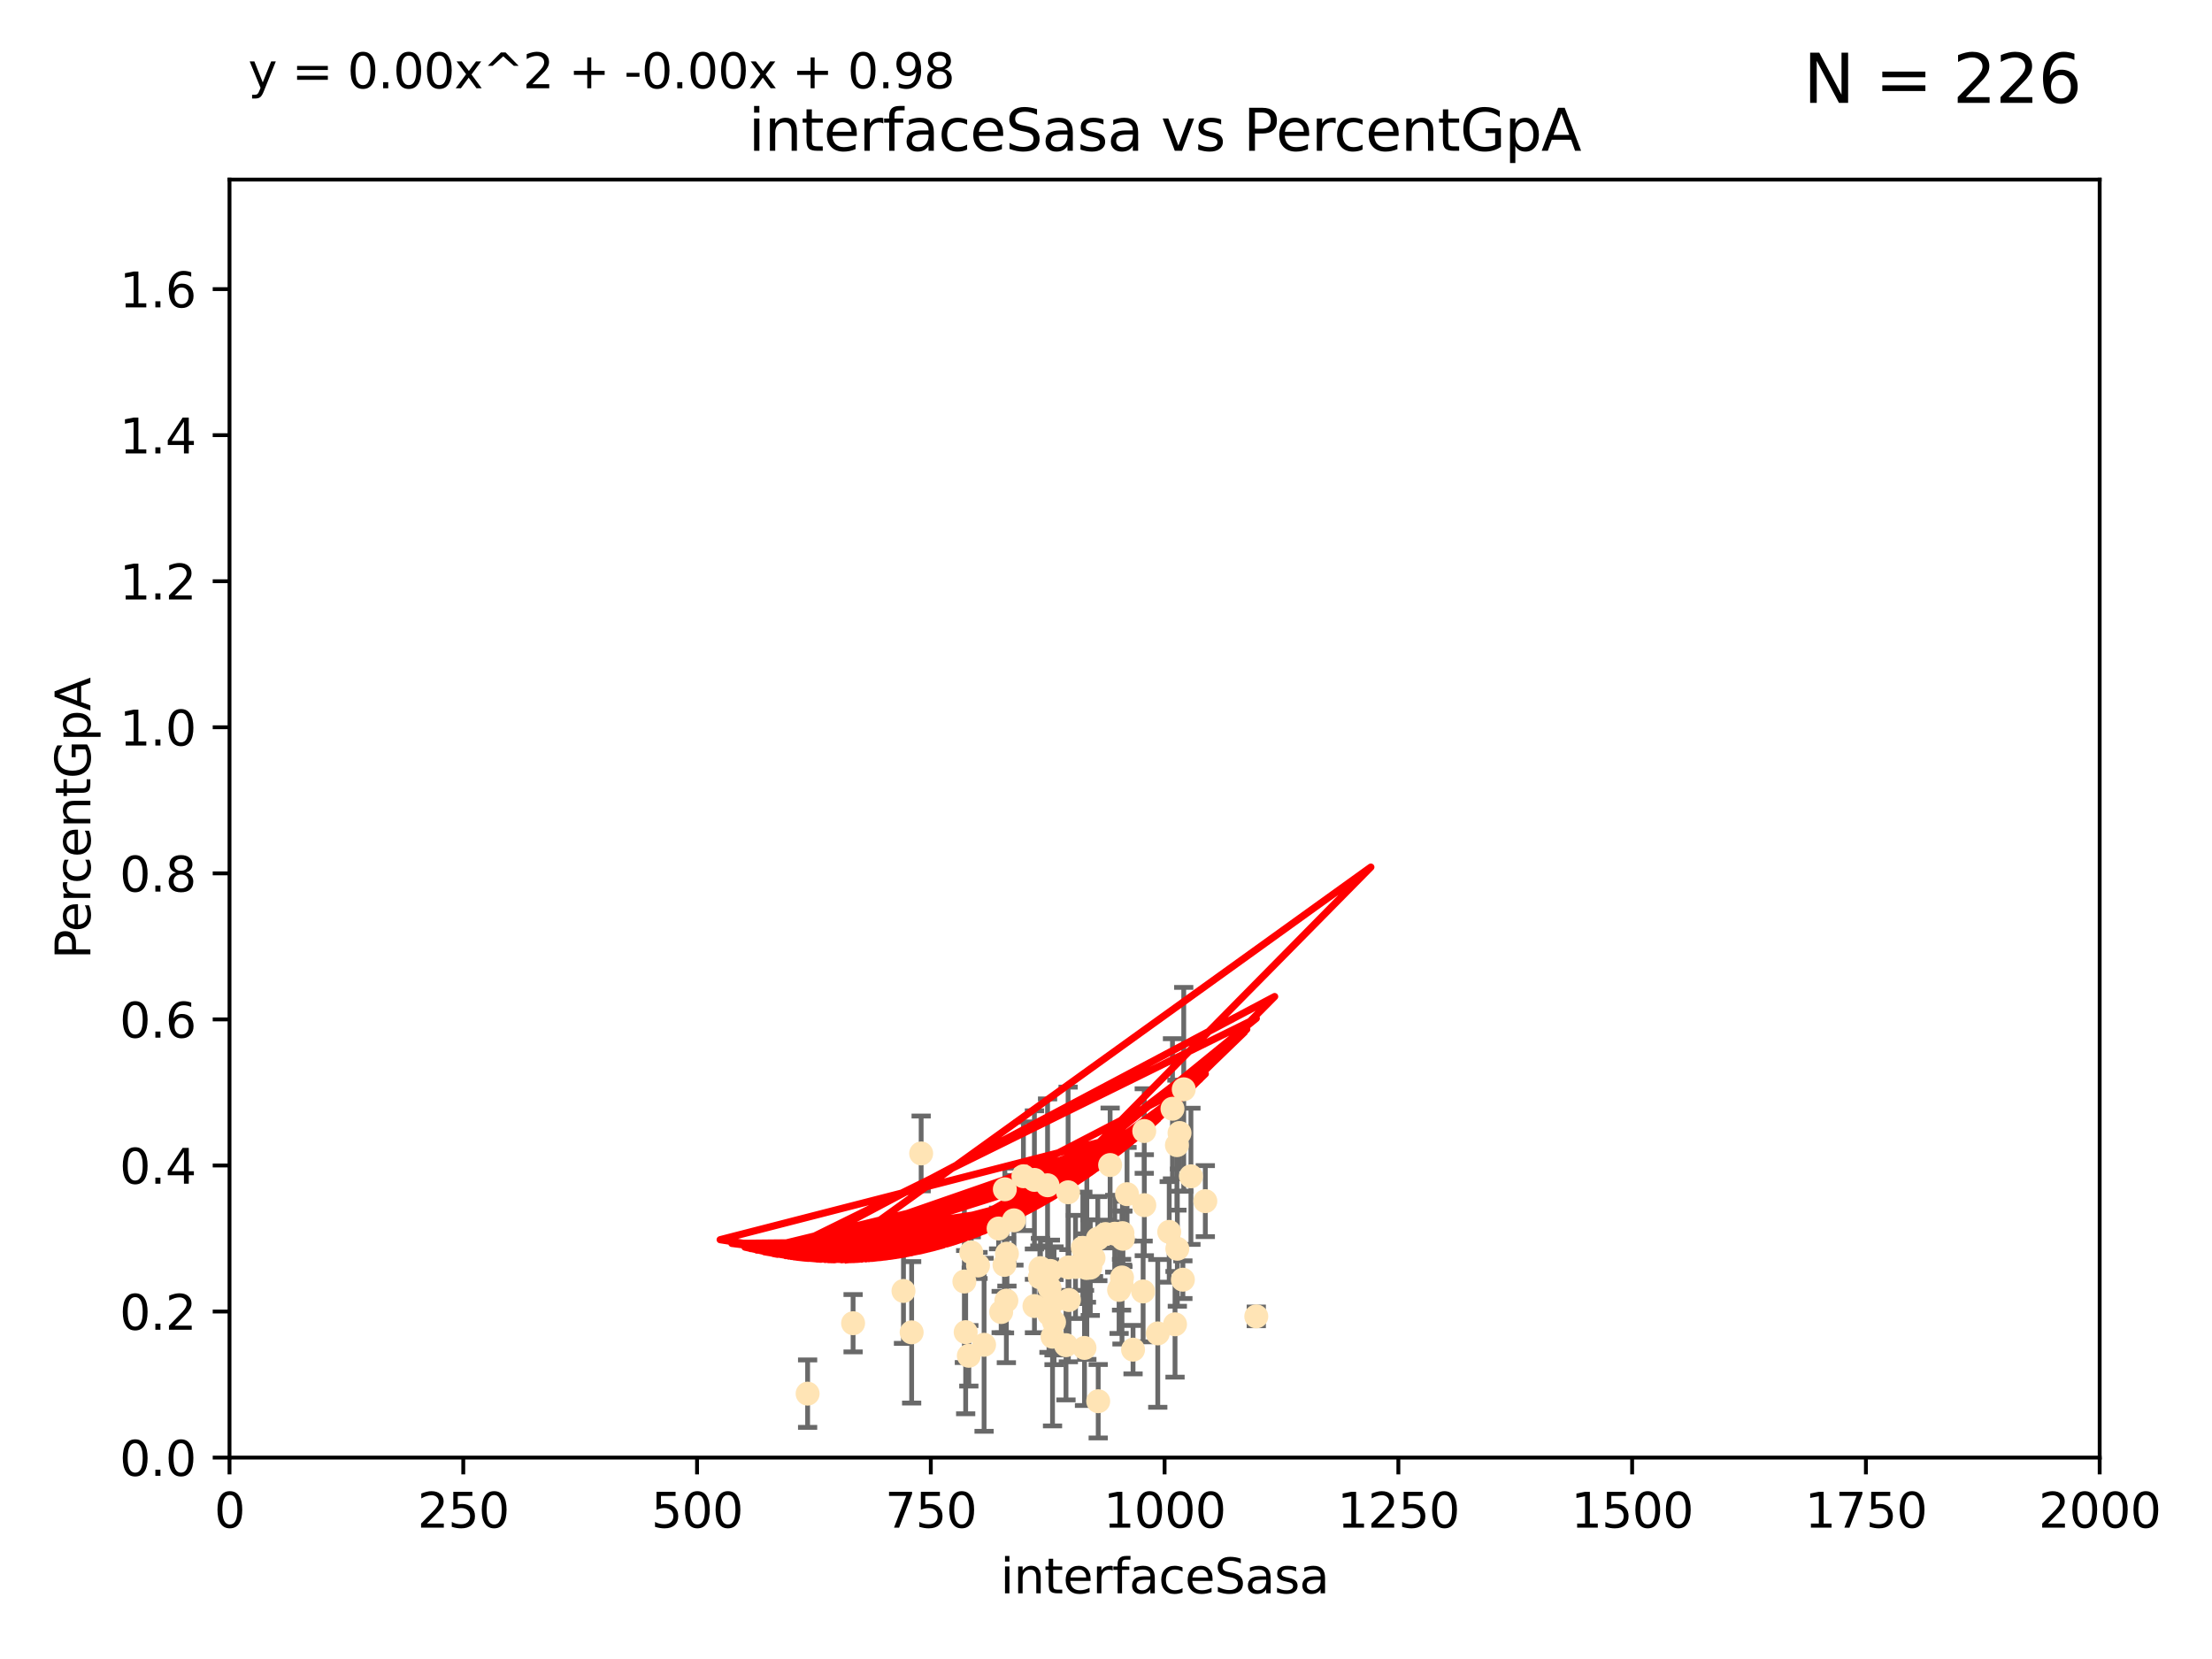 <?xml version="1.0" encoding="utf-8" standalone="no"?>
<!DOCTYPE svg PUBLIC "-//W3C//DTD SVG 1.1//EN"
  "http://www.w3.org/Graphics/SVG/1.1/DTD/svg11.dtd">
<svg xmlns:xlink="http://www.w3.org/1999/xlink" width="460.8pt" height="345.6pt" viewBox="0 0 460.8 345.6" xmlns="http://www.w3.org/2000/svg" version="1.1">
 <defs>
  <style type="text/css">*{stroke-linejoin: round; stroke-linecap: butt}</style>
 </defs>
 <g id="figure_1">
  <g id="patch_1">
   <path d="M 0 345.6 
L 460.8 345.6 
L 460.8 0 
L 0 0 
z
" style="fill: #ffffff"/>
  </g>
  <g id="axes_1">
   <g id="patch_2">
    <path d="M 47.81 303.64 
L 437.4 303.64 
L 437.4 37.411 
L 47.81 37.411 
z
" style="fill: #ffffff"/>
   </g>
   <g id="PathCollection_1">
    <defs>
     <path id="mbb406a1515" d="M 0 1.118 
C 0.297 1.118 0.581 1 0.791 0.791 
C 1 0.581 1.118 0.297 1.118 0 
C 1.118 -0.297 1 -0.581 0.791 -0.791 
C 0.581 -1 0.297 -1.118 0 -1.118 
C -0.297 -1.118 -0.581 -1 -0.791 -0.791 
C -1 -0.581 -1.118 -0.297 -1.118 0 
C -1.118 0.297 -1 0.581 -0.791 0.791 
C -0.581 1 -0.297 1.118 0 1.118 
z
" style="stroke: #ffe4b5"/>
    </defs>
    <g clip-path="url(#p931e40cb79)">
     <use xlink:href="#mbb406a1515" x="245.718" y="236.024" style="fill: #ffe4b5; stroke: #ffe4b5"/>
     <use xlink:href="#mbb406a1515" x="245.174" y="238.556" style="fill: #ffe4b5; stroke: #ffe4b5"/>
     <use xlink:href="#mbb406a1515" x="215.495" y="272.073" style="fill: #ffe4b5; stroke: #ffe4b5"/>
     <use xlink:href="#mbb406a1515" x="225.576" y="259.945" style="fill: #ffe4b5; stroke: #ffe4b5"/>
     <use xlink:href="#mbb406a1515" x="233.829" y="256.883" style="fill: #ffe4b5; stroke: #ffe4b5"/>
     <use xlink:href="#mbb406a1515" x="219.261" y="278.454" style="fill: #ffe4b5; stroke: #ffe4b5"/>
     <use xlink:href="#mbb406a1515" x="233.732" y="266.121" style="fill: #ffe4b5; stroke: #ffe4b5"/>
     <use xlink:href="#mbb406a1515" x="218.641" y="268.294" style="fill: #ffe4b5; stroke: #ffe4b5"/>
     <use xlink:href="#mbb406a1515" x="243.569" y="256.619" style="fill: #ffe4b5; stroke: #ffe4b5"/>
     <use xlink:href="#mbb406a1515" x="222.506" y="248.374" style="fill: #ffe4b5; stroke: #ffe4b5"/>
     <use xlink:href="#mbb406a1515" x="211.22" y="254.217" style="fill: #ffe4b5; stroke: #ffe4b5"/>
     <use xlink:href="#mbb406a1515" x="245.26" y="260.133" style="fill: #ffe4b5; stroke: #ffe4b5"/>
     <use xlink:href="#mbb406a1515" x="234.782" y="248.766" style="fill: #ffe4b5; stroke: #ffe4b5"/>
     <use xlink:href="#mbb406a1515" x="200.897" y="266.966" style="fill: #ffe4b5; stroke: #ffe4b5"/>
     <use xlink:href="#mbb406a1515" x="215.488" y="245.794" style="fill: #ffe4b5; stroke: #ffe4b5"/>
     <use xlink:href="#mbb406a1515" x="225.921" y="280.798" style="fill: #ffe4b5; stroke: #ffe4b5"/>
     <use xlink:href="#mbb406a1515" x="209.644" y="270.942" style="fill: #ffe4b5; stroke: #ffe4b5"/>
     <use xlink:href="#mbb406a1515" x="209.763" y="261.159" style="fill: #ffe4b5; stroke: #ffe4b5"/>
     <use xlink:href="#mbb406a1515" x="222.066" y="280.225" style="fill: #ffe4b5; stroke: #ffe4b5"/>
     <use xlink:href="#mbb406a1515" x="222.677" y="270.815" style="fill: #ffe4b5; stroke: #ffe4b5"/>
     <use xlink:href="#mbb406a1515" x="251.09" y="250.219" style="fill: #ffe4b5; stroke: #ffe4b5"/>
     <use xlink:href="#mbb406a1515" x="244.781" y="275.875" style="fill: #ffe4b5; stroke: #ffe4b5"/>
     <use xlink:href="#mbb406a1515" x="218.819" y="264.76" style="fill: #ffe4b5; stroke: #ffe4b5"/>
     <use xlink:href="#mbb406a1515" x="230.304" y="257.072" style="fill: #ffe4b5; stroke: #ffe4b5"/>
     <use xlink:href="#mbb406a1515" x="188.212" y="268.929" style="fill: #ffe4b5; stroke: #ffe4b5"/>
     <use xlink:href="#mbb406a1515" x="189.913" y="277.551" style="fill: #ffe4b5; stroke: #ffe4b5"/>
     <use xlink:href="#mbb406a1515" x="248.092" y="245.048" style="fill: #ffe4b5; stroke: #ffe4b5"/>
     <use xlink:href="#mbb406a1515" x="238.37" y="235.615" style="fill: #ffe4b5; stroke: #ffe4b5"/>
     <use xlink:href="#mbb406a1515" x="201.168" y="277.511" style="fill: #ffe4b5; stroke: #ffe4b5"/>
     <use xlink:href="#mbb406a1515" x="227.125" y="264.074" style="fill: #ffe4b5; stroke: #ffe4b5"/>
     <use xlink:href="#mbb406a1515" x="244.251" y="230.974" style="fill: #ffe4b5; stroke: #ffe4b5"/>
     <use xlink:href="#mbb406a1515" x="203.738" y="263.623" style="fill: #ffe4b5; stroke: #ffe4b5"/>
     <use xlink:href="#mbb406a1515" x="246.594" y="226.92" style="fill: #ffe4b5; stroke: #ffe4b5"/>
     <use xlink:href="#mbb406a1515" x="208.563" y="273.317" style="fill: #ffe4b5; stroke: #ffe4b5"/>
     <use xlink:href="#mbb406a1515" x="226.326" y="264.148" style="fill: #ffe4b5; stroke: #ffe4b5"/>
     <use xlink:href="#mbb406a1515" x="222.561" y="264.031" style="fill: #ffe4b5; stroke: #ffe4b5"/>
     <use xlink:href="#mbb406a1515" x="233.642" y="267.635" style="fill: #ffe4b5; stroke: #ffe4b5"/>
     <use xlink:href="#mbb406a1515" x="219.574" y="270.997" style="fill: #ffe4b5; stroke: #ffe4b5"/>
     <use xlink:href="#mbb406a1515" x="224.047" y="263.927" style="fill: #ffe4b5; stroke: #ffe4b5"/>
     <use xlink:href="#mbb406a1515" x="168.242" y="290.323" style="fill: #ffe4b5; stroke: #ffe4b5"/>
     <use xlink:href="#mbb406a1515" x="236.035" y="281.157" style="fill: #ffe4b5; stroke: #ffe4b5"/>
     <use xlink:href="#mbb406a1515" x="246.417" y="266.582" style="fill: #ffe4b5; stroke: #ffe4b5"/>
     <use xlink:href="#mbb406a1515" x="216.625" y="266.085" style="fill: #ffe4b5; stroke: #ffe4b5"/>
     <use xlink:href="#mbb406a1515" x="238.134" y="269.032" style="fill: #ffe4b5; stroke: #ffe4b5"/>
     <use xlink:href="#mbb406a1515" x="233.126" y="268.709" style="fill: #ffe4b5; stroke: #ffe4b5"/>
     <use xlink:href="#mbb406a1515" x="227.801" y="262.072" style="fill: #ffe4b5; stroke: #ffe4b5"/>
     <use xlink:href="#mbb406a1515" x="228.693" y="258.03" style="fill: #ffe4b5; stroke: #ffe4b5"/>
     <use xlink:href="#mbb406a1515" x="216.746" y="264.173" style="fill: #ffe4b5; stroke: #ffe4b5"/>
     <use xlink:href="#mbb406a1515" x="202.329" y="260.898" style="fill: #ffe4b5; stroke: #ffe4b5"/>
     <use xlink:href="#mbb406a1515" x="232.224" y="257.002" style="fill: #ffe4b5; stroke: #ffe4b5"/>
     <use xlink:href="#mbb406a1515" x="233.923" y="258.061" style="fill: #ffe4b5; stroke: #ffe4b5"/>
     <use xlink:href="#mbb406a1515" x="228.778" y="291.9" style="fill: #ffe4b5; stroke: #ffe4b5"/>
     <use xlink:href="#mbb406a1515" x="209.328" y="247.753" style="fill: #ffe4b5; stroke: #ffe4b5"/>
     <use xlink:href="#mbb406a1515" x="208.029" y="255.921" style="fill: #ffe4b5; stroke: #ffe4b5"/>
     <use xlink:href="#mbb406a1515" x="177.715" y="275.649" style="fill: #ffe4b5; stroke: #ffe4b5"/>
     <use xlink:href="#mbb406a1515" x="218.522" y="273.715" style="fill: #ffe4b5; stroke: #ffe4b5"/>
     <use xlink:href="#mbb406a1515" x="209.256" y="263.501" style="fill: #ffe4b5; stroke: #ffe4b5"/>
     <use xlink:href="#mbb406a1515" x="205.002" y="280.144" style="fill: #ffe4b5; stroke: #ffe4b5"/>
     <use xlink:href="#mbb406a1515" x="226.41" y="263.219" style="fill: #ffe4b5; stroke: #ffe4b5"/>
     <use xlink:href="#mbb406a1515" x="218.226" y="246.911" style="fill: #ffe4b5; stroke: #ffe4b5"/>
     <use xlink:href="#mbb406a1515" x="191.894" y="240.283" style="fill: #ffe4b5; stroke: #ffe4b5"/>
     <use xlink:href="#mbb406a1515" x="219.576" y="275.418" style="fill: #ffe4b5; stroke: #ffe4b5"/>
     <use xlink:href="#mbb406a1515" x="261.707" y="274.226" style="fill: #ffe4b5; stroke: #ffe4b5"/>
     <use xlink:href="#mbb406a1515" x="238.38" y="251.06" style="fill: #ffe4b5; stroke: #ffe4b5"/>
     <use xlink:href="#mbb406a1515" x="231.26" y="242.696" style="fill: #ffe4b5; stroke: #ffe4b5"/>
     <use xlink:href="#mbb406a1515" x="213.195" y="245.033" style="fill: #ffe4b5; stroke: #ffe4b5"/>
     <use xlink:href="#mbb406a1515" x="241.185" y="277.773" style="fill: #ffe4b5; stroke: #ffe4b5"/>
     <use xlink:href="#mbb406a1515" x="201.825" y="282.435" style="fill: #ffe4b5; stroke: #ffe4b5"/>
    </g>
   </g>
   <g id="matplotlib.axis_1">
    <g id="xtick_1">
     <g id="line2d_1">
      <defs>
       <path id="m635f1fadb2" d="M 0 0 
L 0 3.5 
" style="stroke: #000000; stroke-width: 0.8"/>
      </defs>
      <g>
       <use xlink:href="#m635f1fadb2" x="47.81" y="303.64" style="stroke: #000000; stroke-width: 0.8"/>
      </g>
     </g>
     <g id="text_1">
      <!-- 0 -->
      <g transform="translate(44.629 318.238)scale(0.1 -0.1)">
       <defs>
        <path id="DejaVuSans-30" d="M 2034 4250 
Q 1547 4250 1301 3770 
Q 1056 3291 1056 2328 
Q 1056 1369 1301 889 
Q 1547 409 2034 409 
Q 2525 409 2770 889 
Q 3016 1369 3016 2328 
Q 3016 3291 2770 3770 
Q 2525 4250 2034 4250 
z
M 2034 4750 
Q 2819 4750 3233 4129 
Q 3647 3509 3647 2328 
Q 3647 1150 3233 529 
Q 2819 -91 2034 -91 
Q 1250 -91 836 529 
Q 422 1150 422 2328 
Q 422 3509 836 4129 
Q 1250 4750 2034 4750 
z
" transform="scale(0.016)"/>
       </defs>
       <use xlink:href="#DejaVuSans-30"/>
      </g>
     </g>
    </g>
    <g id="xtick_2">
     <g id="line2d_2">
      <g>
       <use xlink:href="#m635f1fadb2" x="96.509" y="303.64" style="stroke: #000000; stroke-width: 0.8"/>
      </g>
     </g>
     <g id="text_2">
      <!-- 250 -->
      <g transform="translate(86.965 318.238)scale(0.1 -0.1)">
       <defs>
        <path id="DejaVuSans-32" d="M 1228 531 
L 3431 531 
L 3431 0 
L 469 0 
L 469 531 
Q 828 903 1448 1529 
Q 2069 2156 2228 2338 
Q 2531 2678 2651 2914 
Q 2772 3150 2772 3378 
Q 2772 3750 2511 3984 
Q 2250 4219 1831 4219 
Q 1534 4219 1204 4116 
Q 875 4013 500 3803 
L 500 4441 
Q 881 4594 1212 4672 
Q 1544 4750 1819 4750 
Q 2544 4750 2975 4387 
Q 3406 4025 3406 3419 
Q 3406 3131 3298 2873 
Q 3191 2616 2906 2266 
Q 2828 2175 2409 1742 
Q 1991 1309 1228 531 
z
" transform="scale(0.016)"/>
        <path id="DejaVuSans-35" d="M 691 4666 
L 3169 4666 
L 3169 4134 
L 1269 4134 
L 1269 2991 
Q 1406 3038 1543 3061 
Q 1681 3084 1819 3084 
Q 2600 3084 3056 2656 
Q 3513 2228 3513 1497 
Q 3513 744 3044 326 
Q 2575 -91 1722 -91 
Q 1428 -91 1123 -41 
Q 819 9 494 109 
L 494 744 
Q 775 591 1075 516 
Q 1375 441 1709 441 
Q 2250 441 2565 725 
Q 2881 1009 2881 1497 
Q 2881 1984 2565 2268 
Q 2250 2553 1709 2553 
Q 1456 2553 1204 2497 
Q 953 2441 691 2322 
L 691 4666 
z
" transform="scale(0.016)"/>
       </defs>
       <use xlink:href="#DejaVuSans-32"/>
       <use xlink:href="#DejaVuSans-35" x="63.623"/>
       <use xlink:href="#DejaVuSans-30" x="127.246"/>
      </g>
     </g>
    </g>
    <g id="xtick_3">
     <g id="line2d_3">
      <g>
       <use xlink:href="#m635f1fadb2" x="145.208" y="303.64" style="stroke: #000000; stroke-width: 0.8"/>
      </g>
     </g>
     <g id="text_3">
      <!-- 500 -->
      <g transform="translate(135.664 318.238)scale(0.1 -0.1)">
       <use xlink:href="#DejaVuSans-35"/>
       <use xlink:href="#DejaVuSans-30" x="63.623"/>
       <use xlink:href="#DejaVuSans-30" x="127.246"/>
      </g>
     </g>
    </g>
    <g id="xtick_4">
     <g id="line2d_4">
      <g>
       <use xlink:href="#m635f1fadb2" x="193.906" y="303.64" style="stroke: #000000; stroke-width: 0.8"/>
      </g>
     </g>
     <g id="text_4">
      <!-- 750 -->
      <g transform="translate(184.363 318.238)scale(0.1 -0.1)">
       <defs>
        <path id="DejaVuSans-37" d="M 525 4666 
L 3525 4666 
L 3525 4397 
L 1831 0 
L 1172 0 
L 2766 4134 
L 525 4134 
L 525 4666 
z
" transform="scale(0.016)"/>
       </defs>
       <use xlink:href="#DejaVuSans-37"/>
       <use xlink:href="#DejaVuSans-35" x="63.623"/>
       <use xlink:href="#DejaVuSans-30" x="127.246"/>
      </g>
     </g>
    </g>
    <g id="xtick_5">
     <g id="line2d_5">
      <g>
       <use xlink:href="#m635f1fadb2" x="242.605" y="303.64" style="stroke: #000000; stroke-width: 0.8"/>
      </g>
     </g>
     <g id="text_5">
      <!-- 1000 -->
      <g transform="translate(229.88 318.238)scale(0.1 -0.1)">
       <defs>
        <path id="DejaVuSans-31" d="M 794 531 
L 1825 531 
L 1825 4091 
L 703 3866 
L 703 4441 
L 1819 4666 
L 2450 4666 
L 2450 531 
L 3481 531 
L 3481 0 
L 794 0 
L 794 531 
z
" transform="scale(0.016)"/>
       </defs>
       <use xlink:href="#DejaVuSans-31"/>
       <use xlink:href="#DejaVuSans-30" x="63.623"/>
       <use xlink:href="#DejaVuSans-30" x="127.246"/>
       <use xlink:href="#DejaVuSans-30" x="190.869"/>
      </g>
     </g>
    </g>
    <g id="xtick_6">
     <g id="line2d_6">
      <g>
       <use xlink:href="#m635f1fadb2" x="291.304" y="303.64" style="stroke: #000000; stroke-width: 0.8"/>
      </g>
     </g>
     <g id="text_6">
      <!-- 1250 -->
      <g transform="translate(278.579 318.238)scale(0.1 -0.1)">
       <use xlink:href="#DejaVuSans-31"/>
       <use xlink:href="#DejaVuSans-32" x="63.623"/>
       <use xlink:href="#DejaVuSans-35" x="127.246"/>
       <use xlink:href="#DejaVuSans-30" x="190.869"/>
      </g>
     </g>
    </g>
    <g id="xtick_7">
     <g id="line2d_7">
      <g>
       <use xlink:href="#m635f1fadb2" x="340.002" y="303.64" style="stroke: #000000; stroke-width: 0.8"/>
      </g>
     </g>
     <g id="text_7">
      <!-- 1500 -->
      <g transform="translate(327.277 318.238)scale(0.1 -0.1)">
       <use xlink:href="#DejaVuSans-31"/>
       <use xlink:href="#DejaVuSans-35" x="63.623"/>
       <use xlink:href="#DejaVuSans-30" x="127.246"/>
       <use xlink:href="#DejaVuSans-30" x="190.869"/>
      </g>
     </g>
    </g>
    <g id="xtick_8">
     <g id="line2d_8">
      <g>
       <use xlink:href="#m635f1fadb2" x="388.701" y="303.64" style="stroke: #000000; stroke-width: 0.8"/>
      </g>
     </g>
     <g id="text_8">
      <!-- 1750 -->
      <g transform="translate(375.976 318.238)scale(0.1 -0.1)">
       <use xlink:href="#DejaVuSans-31"/>
       <use xlink:href="#DejaVuSans-37" x="63.623"/>
       <use xlink:href="#DejaVuSans-35" x="127.246"/>
       <use xlink:href="#DejaVuSans-30" x="190.869"/>
      </g>
     </g>
    </g>
    <g id="xtick_9">
     <g id="line2d_9">
      <g>
       <use xlink:href="#m635f1fadb2" x="437.4" y="303.64" style="stroke: #000000; stroke-width: 0.8"/>
      </g>
     </g>
     <g id="text_9">
      <!-- 2000 -->
      <g transform="translate(424.675 318.238)scale(0.1 -0.1)">
       <use xlink:href="#DejaVuSans-32"/>
       <use xlink:href="#DejaVuSans-30" x="63.623"/>
       <use xlink:href="#DejaVuSans-30" x="127.246"/>
       <use xlink:href="#DejaVuSans-30" x="190.869"/>
      </g>
     </g>
    </g>
    <g id="text_10">
     <!-- interfaceSasa -->
     <g transform="translate(208.398 331.917)scale(0.1 -0.1)">
      <defs>
       <path id="DejaVuSans-69" d="M 603 3500 
L 1178 3500 
L 1178 0 
L 603 0 
L 603 3500 
z
M 603 4863 
L 1178 4863 
L 1178 4134 
L 603 4134 
L 603 4863 
z
" transform="scale(0.016)"/>
       <path id="DejaVuSans-6e" d="M 3513 2113 
L 3513 0 
L 2938 0 
L 2938 2094 
Q 2938 2591 2744 2837 
Q 2550 3084 2163 3084 
Q 1697 3084 1428 2787 
Q 1159 2491 1159 1978 
L 1159 0 
L 581 0 
L 581 3500 
L 1159 3500 
L 1159 2956 
Q 1366 3272 1645 3428 
Q 1925 3584 2291 3584 
Q 2894 3584 3203 3211 
Q 3513 2838 3513 2113 
z
" transform="scale(0.016)"/>
       <path id="DejaVuSans-74" d="M 1172 4494 
L 1172 3500 
L 2356 3500 
L 2356 3053 
L 1172 3053 
L 1172 1153 
Q 1172 725 1289 603 
Q 1406 481 1766 481 
L 2356 481 
L 2356 0 
L 1766 0 
Q 1100 0 847 248 
Q 594 497 594 1153 
L 594 3053 
L 172 3053 
L 172 3500 
L 594 3500 
L 594 4494 
L 1172 4494 
z
" transform="scale(0.016)"/>
       <path id="DejaVuSans-65" d="M 3597 1894 
L 3597 1613 
L 953 1613 
Q 991 1019 1311 708 
Q 1631 397 2203 397 
Q 2534 397 2845 478 
Q 3156 559 3463 722 
L 3463 178 
Q 3153 47 2828 -22 
Q 2503 -91 2169 -91 
Q 1331 -91 842 396 
Q 353 884 353 1716 
Q 353 2575 817 3079 
Q 1281 3584 2069 3584 
Q 2775 3584 3186 3129 
Q 3597 2675 3597 1894 
z
M 3022 2063 
Q 3016 2534 2758 2815 
Q 2500 3097 2075 3097 
Q 1594 3097 1305 2825 
Q 1016 2553 972 2059 
L 3022 2063 
z
" transform="scale(0.016)"/>
       <path id="DejaVuSans-72" d="M 2631 2963 
Q 2534 3019 2420 3045 
Q 2306 3072 2169 3072 
Q 1681 3072 1420 2755 
Q 1159 2438 1159 1844 
L 1159 0 
L 581 0 
L 581 3500 
L 1159 3500 
L 1159 2956 
Q 1341 3275 1631 3429 
Q 1922 3584 2338 3584 
Q 2397 3584 2469 3576 
Q 2541 3569 2628 3553 
L 2631 2963 
z
" transform="scale(0.016)"/>
       <path id="DejaVuSans-66" d="M 2375 4863 
L 2375 4384 
L 1825 4384 
Q 1516 4384 1395 4259 
Q 1275 4134 1275 3809 
L 1275 3500 
L 2222 3500 
L 2222 3053 
L 1275 3053 
L 1275 0 
L 697 0 
L 697 3053 
L 147 3053 
L 147 3500 
L 697 3500 
L 697 3744 
Q 697 4328 969 4595 
Q 1241 4863 1831 4863 
L 2375 4863 
z
" transform="scale(0.016)"/>
       <path id="DejaVuSans-61" d="M 2194 1759 
Q 1497 1759 1228 1600 
Q 959 1441 959 1056 
Q 959 750 1161 570 
Q 1363 391 1709 391 
Q 2188 391 2477 730 
Q 2766 1069 2766 1631 
L 2766 1759 
L 2194 1759 
z
M 3341 1997 
L 3341 0 
L 2766 0 
L 2766 531 
Q 2569 213 2275 61 
Q 1981 -91 1556 -91 
Q 1019 -91 701 211 
Q 384 513 384 1019 
Q 384 1609 779 1909 
Q 1175 2209 1959 2209 
L 2766 2209 
L 2766 2266 
Q 2766 2663 2505 2880 
Q 2244 3097 1772 3097 
Q 1472 3097 1187 3025 
Q 903 2953 641 2809 
L 641 3341 
Q 956 3463 1253 3523 
Q 1550 3584 1831 3584 
Q 2591 3584 2966 3190 
Q 3341 2797 3341 1997 
z
" transform="scale(0.016)"/>
       <path id="DejaVuSans-63" d="M 3122 3366 
L 3122 2828 
Q 2878 2963 2633 3030 
Q 2388 3097 2138 3097 
Q 1578 3097 1268 2742 
Q 959 2388 959 1747 
Q 959 1106 1268 751 
Q 1578 397 2138 397 
Q 2388 397 2633 464 
Q 2878 531 3122 666 
L 3122 134 
Q 2881 22 2623 -34 
Q 2366 -91 2075 -91 
Q 1284 -91 818 406 
Q 353 903 353 1747 
Q 353 2603 823 3093 
Q 1294 3584 2113 3584 
Q 2378 3584 2631 3529 
Q 2884 3475 3122 3366 
z
" transform="scale(0.016)"/>
       <path id="DejaVuSans-53" d="M 3425 4513 
L 3425 3897 
Q 3066 4069 2747 4153 
Q 2428 4238 2131 4238 
Q 1616 4238 1336 4038 
Q 1056 3838 1056 3469 
Q 1056 3159 1242 3001 
Q 1428 2844 1947 2747 
L 2328 2669 
Q 3034 2534 3370 2195 
Q 3706 1856 3706 1288 
Q 3706 609 3251 259 
Q 2797 -91 1919 -91 
Q 1588 -91 1214 -16 
Q 841 59 441 206 
L 441 856 
Q 825 641 1194 531 
Q 1563 422 1919 422 
Q 2459 422 2753 634 
Q 3047 847 3047 1241 
Q 3047 1584 2836 1778 
Q 2625 1972 2144 2069 
L 1759 2144 
Q 1053 2284 737 2584 
Q 422 2884 422 3419 
Q 422 4038 858 4394 
Q 1294 4750 2059 4750 
Q 2388 4750 2728 4690 
Q 3069 4631 3425 4513 
z
" transform="scale(0.016)"/>
       <path id="DejaVuSans-73" d="M 2834 3397 
L 2834 2853 
Q 2591 2978 2328 3040 
Q 2066 3103 1784 3103 
Q 1356 3103 1142 2972 
Q 928 2841 928 2578 
Q 928 2378 1081 2264 
Q 1234 2150 1697 2047 
L 1894 2003 
Q 2506 1872 2764 1633 
Q 3022 1394 3022 966 
Q 3022 478 2636 193 
Q 2250 -91 1575 -91 
Q 1294 -91 989 -36 
Q 684 19 347 128 
L 347 722 
Q 666 556 975 473 
Q 1284 391 1588 391 
Q 1994 391 2212 530 
Q 2431 669 2431 922 
Q 2431 1156 2273 1281 
Q 2116 1406 1581 1522 
L 1381 1569 
Q 847 1681 609 1914 
Q 372 2147 372 2553 
Q 372 3047 722 3315 
Q 1072 3584 1716 3584 
Q 2034 3584 2315 3537 
Q 2597 3491 2834 3397 
z
" transform="scale(0.016)"/>
      </defs>
      <use xlink:href="#DejaVuSans-69"/>
      <use xlink:href="#DejaVuSans-6e" x="27.783"/>
      <use xlink:href="#DejaVuSans-74" x="91.162"/>
      <use xlink:href="#DejaVuSans-65" x="130.371"/>
      <use xlink:href="#DejaVuSans-72" x="191.895"/>
      <use xlink:href="#DejaVuSans-66" x="233.008"/>
      <use xlink:href="#DejaVuSans-61" x="268.213"/>
      <use xlink:href="#DejaVuSans-63" x="329.492"/>
      <use xlink:href="#DejaVuSans-65" x="384.473"/>
      <use xlink:href="#DejaVuSans-53" x="445.996"/>
      <use xlink:href="#DejaVuSans-61" x="509.473"/>
      <use xlink:href="#DejaVuSans-73" x="570.752"/>
      <use xlink:href="#DejaVuSans-61" x="622.852"/>
     </g>
    </g>
   </g>
   <g id="matplotlib.axis_2">
    <g id="ytick_1">
     <g id="line2d_10">
      <defs>
       <path id="mc03697c19d" d="M 0 0 
L -3.5 0 
" style="stroke: #000000; stroke-width: 0.8"/>
      </defs>
      <g>
       <use xlink:href="#mc03697c19d" x="47.81" y="303.64" style="stroke: #000000; stroke-width: 0.8"/>
      </g>
     </g>
     <g id="text_11">
      <!-- 0.0 -->
      <g transform="translate(24.907 307.439)scale(0.1 -0.1)">
       <defs>
        <path id="DejaVuSans-2e" d="M 684 794 
L 1344 794 
L 1344 0 
L 684 0 
L 684 794 
z
" transform="scale(0.016)"/>
       </defs>
       <use xlink:href="#DejaVuSans-30"/>
       <use xlink:href="#DejaVuSans-2e" x="63.623"/>
       <use xlink:href="#DejaVuSans-30" x="95.41"/>
      </g>
     </g>
    </g>
    <g id="ytick_2">
     <g id="line2d_11">
      <g>
       <use xlink:href="#mc03697c19d" x="47.81" y="273.214" style="stroke: #000000; stroke-width: 0.8"/>
      </g>
     </g>
     <g id="text_12">
      <!-- 0.2 -->
      <g transform="translate(24.907 277.013)scale(0.1 -0.1)">
       <use xlink:href="#DejaVuSans-30"/>
       <use xlink:href="#DejaVuSans-2e" x="63.623"/>
       <use xlink:href="#DejaVuSans-32" x="95.41"/>
      </g>
     </g>
    </g>
    <g id="ytick_3">
     <g id="line2d_12">
      <g>
       <use xlink:href="#mc03697c19d" x="47.81" y="242.788" style="stroke: #000000; stroke-width: 0.8"/>
      </g>
     </g>
     <g id="text_13">
      <!-- 0.4 -->
      <g transform="translate(24.907 246.587)scale(0.1 -0.1)">
       <defs>
        <path id="DejaVuSans-34" d="M 2419 4116 
L 825 1625 
L 2419 1625 
L 2419 4116 
z
M 2253 4666 
L 3047 4666 
L 3047 1625 
L 3713 1625 
L 3713 1100 
L 3047 1100 
L 3047 0 
L 2419 0 
L 2419 1100 
L 313 1100 
L 313 1709 
L 2253 4666 
z
" transform="scale(0.016)"/>
       </defs>
       <use xlink:href="#DejaVuSans-30"/>
       <use xlink:href="#DejaVuSans-2e" x="63.623"/>
       <use xlink:href="#DejaVuSans-34" x="95.41"/>
      </g>
     </g>
    </g>
    <g id="ytick_4">
     <g id="line2d_13">
      <g>
       <use xlink:href="#mc03697c19d" x="47.81" y="212.362" style="stroke: #000000; stroke-width: 0.8"/>
      </g>
     </g>
     <g id="text_14">
      <!-- 0.6 -->
      <g transform="translate(24.907 216.161)scale(0.1 -0.1)">
       <defs>
        <path id="DejaVuSans-36" d="M 2113 2584 
Q 1688 2584 1439 2293 
Q 1191 2003 1191 1497 
Q 1191 994 1439 701 
Q 1688 409 2113 409 
Q 2538 409 2786 701 
Q 3034 994 3034 1497 
Q 3034 2003 2786 2293 
Q 2538 2584 2113 2584 
z
M 3366 4563 
L 3366 3988 
Q 3128 4100 2886 4159 
Q 2644 4219 2406 4219 
Q 1781 4219 1451 3797 
Q 1122 3375 1075 2522 
Q 1259 2794 1537 2939 
Q 1816 3084 2150 3084 
Q 2853 3084 3261 2657 
Q 3669 2231 3669 1497 
Q 3669 778 3244 343 
Q 2819 -91 2113 -91 
Q 1303 -91 875 529 
Q 447 1150 447 2328 
Q 447 3434 972 4092 
Q 1497 4750 2381 4750 
Q 2619 4750 2861 4703 
Q 3103 4656 3366 4563 
z
" transform="scale(0.016)"/>
       </defs>
       <use xlink:href="#DejaVuSans-30"/>
       <use xlink:href="#DejaVuSans-2e" x="63.623"/>
       <use xlink:href="#DejaVuSans-36" x="95.41"/>
      </g>
     </g>
    </g>
    <g id="ytick_5">
     <g id="line2d_14">
      <g>
       <use xlink:href="#mc03697c19d" x="47.81" y="181.935" style="stroke: #000000; stroke-width: 0.8"/>
      </g>
     </g>
     <g id="text_15">
      <!-- 0.8 -->
      <g transform="translate(24.907 185.735)scale(0.1 -0.1)">
       <defs>
        <path id="DejaVuSans-38" d="M 2034 2216 
Q 1584 2216 1326 1975 
Q 1069 1734 1069 1313 
Q 1069 891 1326 650 
Q 1584 409 2034 409 
Q 2484 409 2743 651 
Q 3003 894 3003 1313 
Q 3003 1734 2745 1975 
Q 2488 2216 2034 2216 
z
M 1403 2484 
Q 997 2584 770 2862 
Q 544 3141 544 3541 
Q 544 4100 942 4425 
Q 1341 4750 2034 4750 
Q 2731 4750 3128 4425 
Q 3525 4100 3525 3541 
Q 3525 3141 3298 2862 
Q 3072 2584 2669 2484 
Q 3125 2378 3379 2068 
Q 3634 1759 3634 1313 
Q 3634 634 3220 271 
Q 2806 -91 2034 -91 
Q 1263 -91 848 271 
Q 434 634 434 1313 
Q 434 1759 690 2068 
Q 947 2378 1403 2484 
z
M 1172 3481 
Q 1172 3119 1398 2916 
Q 1625 2713 2034 2713 
Q 2441 2713 2670 2916 
Q 2900 3119 2900 3481 
Q 2900 3844 2670 4047 
Q 2441 4250 2034 4250 
Q 1625 4250 1398 4047 
Q 1172 3844 1172 3481 
z
" transform="scale(0.016)"/>
       </defs>
       <use xlink:href="#DejaVuSans-30"/>
       <use xlink:href="#DejaVuSans-2e" x="63.623"/>
       <use xlink:href="#DejaVuSans-38" x="95.41"/>
      </g>
     </g>
    </g>
    <g id="ytick_6">
     <g id="line2d_15">
      <g>
       <use xlink:href="#mc03697c19d" x="47.81" y="151.509" style="stroke: #000000; stroke-width: 0.8"/>
      </g>
     </g>
     <g id="text_16">
      <!-- 1.0 -->
      <g transform="translate(24.907 155.308)scale(0.1 -0.1)">
       <use xlink:href="#DejaVuSans-31"/>
       <use xlink:href="#DejaVuSans-2e" x="63.623"/>
       <use xlink:href="#DejaVuSans-30" x="95.41"/>
      </g>
     </g>
    </g>
    <g id="ytick_7">
     <g id="line2d_16">
      <g>
       <use xlink:href="#mc03697c19d" x="47.81" y="121.083" style="stroke: #000000; stroke-width: 0.8"/>
      </g>
     </g>
     <g id="text_17">
      <!-- 1.2 -->
      <g transform="translate(24.907 124.882)scale(0.1 -0.1)">
       <use xlink:href="#DejaVuSans-31"/>
       <use xlink:href="#DejaVuSans-2e" x="63.623"/>
       <use xlink:href="#DejaVuSans-32" x="95.41"/>
      </g>
     </g>
    </g>
    <g id="ytick_8">
     <g id="line2d_17">
      <g>
       <use xlink:href="#mc03697c19d" x="47.81" y="90.657" style="stroke: #000000; stroke-width: 0.8"/>
      </g>
     </g>
     <g id="text_18">
      <!-- 1.4 -->
      <g transform="translate(24.907 94.456)scale(0.1 -0.1)">
       <use xlink:href="#DejaVuSans-31"/>
       <use xlink:href="#DejaVuSans-2e" x="63.623"/>
       <use xlink:href="#DejaVuSans-34" x="95.41"/>
      </g>
     </g>
    </g>
    <g id="ytick_9">
     <g id="line2d_18">
      <g>
       <use xlink:href="#mc03697c19d" x="47.81" y="60.231" style="stroke: #000000; stroke-width: 0.8"/>
      </g>
     </g>
     <g id="text_19">
      <!-- 1.6 -->
      <g transform="translate(24.907 64.03)scale(0.1 -0.1)">
       <use xlink:href="#DejaVuSans-31"/>
       <use xlink:href="#DejaVuSans-2e" x="63.623"/>
       <use xlink:href="#DejaVuSans-36" x="95.41"/>
      </g>
     </g>
    </g>
    <g id="text_20">
     <!-- PercentGpA -->
     <g transform="translate(18.827 199.802)rotate(-90)scale(0.1 -0.1)">
      <defs>
       <path id="DejaVuSans-50" d="M 1259 4147 
L 1259 2394 
L 2053 2394 
Q 2494 2394 2734 2622 
Q 2975 2850 2975 3272 
Q 2975 3691 2734 3919 
Q 2494 4147 2053 4147 
L 1259 4147 
z
M 628 4666 
L 2053 4666 
Q 2838 4666 3239 4311 
Q 3641 3956 3641 3272 
Q 3641 2581 3239 2228 
Q 2838 1875 2053 1875 
L 1259 1875 
L 1259 0 
L 628 0 
L 628 4666 
z
" transform="scale(0.016)"/>
       <path id="DejaVuSans-47" d="M 3809 666 
L 3809 1919 
L 2778 1919 
L 2778 2438 
L 4434 2438 
L 4434 434 
Q 4069 175 3628 42 
Q 3188 -91 2688 -91 
Q 1594 -91 976 548 
Q 359 1188 359 2328 
Q 359 3472 976 4111 
Q 1594 4750 2688 4750 
Q 3144 4750 3555 4637 
Q 3966 4525 4313 4306 
L 4313 3634 
Q 3963 3931 3569 4081 
Q 3175 4231 2741 4231 
Q 1884 4231 1454 3753 
Q 1025 3275 1025 2328 
Q 1025 1384 1454 906 
Q 1884 428 2741 428 
Q 3075 428 3337 486 
Q 3600 544 3809 666 
z
" transform="scale(0.016)"/>
       <path id="DejaVuSans-70" d="M 1159 525 
L 1159 -1331 
L 581 -1331 
L 581 3500 
L 1159 3500 
L 1159 2969 
Q 1341 3281 1617 3432 
Q 1894 3584 2278 3584 
Q 2916 3584 3314 3078 
Q 3713 2572 3713 1747 
Q 3713 922 3314 415 
Q 2916 -91 2278 -91 
Q 1894 -91 1617 61 
Q 1341 213 1159 525 
z
M 3116 1747 
Q 3116 2381 2855 2742 
Q 2594 3103 2138 3103 
Q 1681 3103 1420 2742 
Q 1159 2381 1159 1747 
Q 1159 1113 1420 752 
Q 1681 391 2138 391 
Q 2594 391 2855 752 
Q 3116 1113 3116 1747 
z
" transform="scale(0.016)"/>
       <path id="DejaVuSans-41" d="M 2188 4044 
L 1331 1722 
L 3047 1722 
L 2188 4044 
z
M 1831 4666 
L 2547 4666 
L 4325 0 
L 3669 0 
L 3244 1197 
L 1141 1197 
L 716 0 
L 50 0 
L 1831 4666 
z
" transform="scale(0.016)"/>
      </defs>
      <use xlink:href="#DejaVuSans-50"/>
      <use xlink:href="#DejaVuSans-65" x="56.678"/>
      <use xlink:href="#DejaVuSans-72" x="118.201"/>
      <use xlink:href="#DejaVuSans-63" x="157.064"/>
      <use xlink:href="#DejaVuSans-65" x="212.045"/>
      <use xlink:href="#DejaVuSans-6e" x="273.568"/>
      <use xlink:href="#DejaVuSans-74" x="336.947"/>
      <use xlink:href="#DejaVuSans-47" x="376.156"/>
      <use xlink:href="#DejaVuSans-70" x="453.646"/>
      <use xlink:href="#DejaVuSans-41" x="517.123"/>
     </g>
    </g>
   </g>
   <g id="LineCollection_1">
    <path d="M 245.718 243.516 
L 245.718 228.533 
" clip-path="url(#p931e40cb79)" style="fill: none; stroke: #696969"/>
    <path d="M 245.174 252.097 
L 245.174 225.016 
" clip-path="url(#p931e40cb79)" style="fill: none; stroke: #696969"/>
    <path d="M 215.495 277.635 
L 215.495 266.511 
" clip-path="url(#p931e40cb79)" style="fill: none; stroke: #696969"/>
    <path d="M 225.576 271.552 
L 225.576 248.339 
" clip-path="url(#p931e40cb79)" style="fill: none; stroke: #696969"/>
    <path d="M 233.829 263.541 
L 233.829 250.225 
" clip-path="url(#p931e40cb79)" style="fill: none; stroke: #696969"/>
    <path d="M 219.261 297.045 
L 219.261 259.864 
" clip-path="url(#p931e40cb79)" style="fill: none; stroke: #696969"/>
    <path d="M 233.732 279.981 
L 233.732 252.261 
" clip-path="url(#p931e40cb79)" style="fill: none; stroke: #696969"/>
    <path d="M 218.641 274.133 
L 218.641 262.455 
" clip-path="url(#p931e40cb79)" style="fill: none; stroke: #696969"/>
    <path d="M 243.569 267.094 
L 243.569 246.145 
" clip-path="url(#p931e40cb79)" style="fill: none; stroke: #696969"/>
    <path d="M 222.506 270.281 
L 222.506 226.467 
" clip-path="url(#p931e40cb79)" style="fill: none; stroke: #696969"/>
    <path d="M 211.22 263.55 
L 211.22 244.884 
" clip-path="url(#p931e40cb79)" style="fill: none; stroke: #696969"/>
    <path d="M 245.26 272.111 
L 245.26 248.155 
" clip-path="url(#p931e40cb79)" style="fill: none; stroke: #696969"/>
    <path d="M 234.782 258.504 
L 234.782 239.028 
" clip-path="url(#p931e40cb79)" style="fill: none; stroke: #696969"/>
    <path d="M 200.897 283.841 
L 200.897 250.092 
" clip-path="url(#p931e40cb79)" style="fill: none; stroke: #696969"/>
    <path d="M 215.488 260.183 
L 215.488 231.405 
" clip-path="url(#p931e40cb79)" style="fill: none; stroke: #696969"/>
    <path d="M 225.921 292.789 
L 225.921 268.808 
" clip-path="url(#p931e40cb79)" style="fill: none; stroke: #696969"/>
    <path d="M 209.644 283.871 
L 209.644 258.013 
" clip-path="url(#p931e40cb79)" style="fill: none; stroke: #696969"/>
    <path d="M 209.763 267.909 
L 209.763 254.41 
" clip-path="url(#p931e40cb79)" style="fill: none; stroke: #696969"/>
    <path d="M 222.066 291.627 
L 222.066 268.824 
" clip-path="url(#p931e40cb79)" style="fill: none; stroke: #696969"/>
    <path d="M 222.677 281.314 
L 222.677 260.317 
" clip-path="url(#p931e40cb79)" style="fill: none; stroke: #696969"/>
    <path d="M 251.09 257.613 
L 251.09 242.825 
" clip-path="url(#p931e40cb79)" style="fill: none; stroke: #696969"/>
    <path d="M 244.781 286.882 
L 244.781 264.868 
" clip-path="url(#p931e40cb79)" style="fill: none; stroke: #696969"/>
    <path d="M 218.819 271.181 
L 218.819 258.34 
" clip-path="url(#p931e40cb79)" style="fill: none; stroke: #696969"/>
    <path d="M 230.304 259.961 
L 230.304 254.182 
" clip-path="url(#p931e40cb79)" style="fill: none; stroke: #696969"/>
    <path d="M 188.212 279.846 
L 188.212 258.013 
" clip-path="url(#p931e40cb79)" style="fill: none; stroke: #696969"/>
    <path d="M 189.913 292.284 
L 189.913 262.817 
" clip-path="url(#p931e40cb79)" style="fill: none; stroke: #696969"/>
    <path d="M 248.092 259.236 
L 248.092 230.86 
" clip-path="url(#p931e40cb79)" style="fill: none; stroke: #696969"/>
    <path d="M 238.37 244.419 
L 238.37 226.811 
" clip-path="url(#p931e40cb79)" style="fill: none; stroke: #696969"/>
    <path d="M 201.168 294.511 
L 201.168 260.511 
" clip-path="url(#p931e40cb79)" style="fill: none; stroke: #696969"/>
    <path d="M 227.125 274.032 
L 227.125 254.116 
" clip-path="url(#p931e40cb79)" style="fill: none; stroke: #696969"/>
    <path d="M 244.251 245.568 
L 244.251 216.38 
" clip-path="url(#p931e40cb79)" style="fill: none; stroke: #696969"/>
    <path d="M 203.738 266.339 
L 203.738 260.907 
" clip-path="url(#p931e40cb79)" style="fill: none; stroke: #696969"/>
    <path d="M 246.594 248.148 
L 246.594 205.692 
" clip-path="url(#p931e40cb79)" style="fill: none; stroke: #696969"/>
    <path d="M 208.563 277.619 
L 208.563 269.015 
" clip-path="url(#p931e40cb79)" style="fill: none; stroke: #696969"/>
    <path d="M 226.326 271.276 
L 226.326 257.019 
" clip-path="url(#p931e40cb79)" style="fill: none; stroke: #696969"/>
    <path d="M 222.561 283.684 
L 222.561 244.378 
" clip-path="url(#p931e40cb79)" style="fill: none; stroke: #696969"/>
    <path d="M 233.642 272.919 
L 233.642 262.35 
" clip-path="url(#p931e40cb79)" style="fill: none; stroke: #696969"/>
    <path d="M 219.574 282.258 
L 219.574 259.736 
" clip-path="url(#p931e40cb79)" style="fill: none; stroke: #696969"/>
    <path d="M 224.047 274.67 
L 224.047 253.184 
" clip-path="url(#p931e40cb79)" style="fill: none; stroke: #696969"/>
    <path d="M 168.242 297.345 
L 168.242 283.301 
" clip-path="url(#p931e40cb79)" style="fill: none; stroke: #696969"/>
    <path d="M 236.035 286.202 
L 236.035 276.111 
" clip-path="url(#p931e40cb79)" style="fill: none; stroke: #696969"/>
    <path d="M 246.417 270.509 
L 246.417 262.655 
" clip-path="url(#p931e40cb79)" style="fill: none; stroke: #696969"/>
    <path d="M 216.625 272.611 
L 216.625 259.558 
" clip-path="url(#p931e40cb79)" style="fill: none; stroke: #696969"/>
    <path d="M 238.134 279.528 
L 238.134 258.535 
" clip-path="url(#p931e40cb79)" style="fill: none; stroke: #696969"/>
    <path d="M 233.126 277.781 
L 233.126 259.637 
" clip-path="url(#p931e40cb79)" style="fill: none; stroke: #696969"/>
    <path d="M 227.801 265.923 
L 227.801 258.22 
" clip-path="url(#p931e40cb79)" style="fill: none; stroke: #696969"/>
    <path d="M 228.693 266.785 
L 228.693 249.275 
" clip-path="url(#p931e40cb79)" style="fill: none; stroke: #696969"/>
    <path d="M 216.746 270.37 
L 216.746 257.976 
" clip-path="url(#p931e40cb79)" style="fill: none; stroke: #696969"/>
    <path d="M 202.329 264.148 
L 202.329 257.647 
" clip-path="url(#p931e40cb79)" style="fill: none; stroke: #696969"/>
    <path d="M 232.224 265.006 
L 232.224 248.999 
" clip-path="url(#p931e40cb79)" style="fill: none; stroke: #696969"/>
    <path d="M 233.923 263.837 
L 233.923 252.286 
" clip-path="url(#p931e40cb79)" style="fill: none; stroke: #696969"/>
    <path d="M 228.778 299.55 
L 228.778 284.25 
" clip-path="url(#p931e40cb79)" style="fill: none; stroke: #696969"/>
    <path d="M 209.328 252.169 
L 209.328 243.336 
" clip-path="url(#p931e40cb79)" style="fill: none; stroke: #696969"/>
    <path d="M 208.029 260.159 
L 208.029 251.682 
" clip-path="url(#p931e40cb79)" style="fill: none; stroke: #696969"/>
    <path d="M 177.715 281.622 
L 177.715 269.676 
" clip-path="url(#p931e40cb79)" style="fill: none; stroke: #696969"/>
    <path d="M 218.522 281.728 
L 218.522 265.702 
" clip-path="url(#p931e40cb79)" style="fill: none; stroke: #696969"/>
    <path d="M 209.256 277.668 
L 209.256 249.333 
" clip-path="url(#p931e40cb79)" style="fill: none; stroke: #696969"/>
    <path d="M 205.002 298.166 
L 205.002 262.122 
" clip-path="url(#p931e40cb79)" style="fill: none; stroke: #696969"/>
    <path d="M 226.41 283.184 
L 226.41 243.254 
" clip-path="url(#p931e40cb79)" style="fill: none; stroke: #696969"/>
    <path d="M 218.226 264.899 
L 218.226 228.924 
" clip-path="url(#p931e40cb79)" style="fill: none; stroke: #696969"/>
    <path d="M 191.894 248.079 
L 191.894 232.487 
" clip-path="url(#p931e40cb79)" style="fill: none; stroke: #696969"/>
    <path d="M 219.576 284.282 
L 219.576 266.555 
" clip-path="url(#p931e40cb79)" style="fill: none; stroke: #696969"/>
    <path d="M 261.707 276.177 
L 261.707 272.275 
" clip-path="url(#p931e40cb79)" style="fill: none; stroke: #696969"/>
    <path d="M 238.38 261.58 
L 238.38 240.54 
" clip-path="url(#p931e40cb79)" style="fill: none; stroke: #696969"/>
    <path d="M 231.26 254.567 
L 231.26 230.825 
" clip-path="url(#p931e40cb79)" style="fill: none; stroke: #696969"/>
    <path d="M 213.195 256.351 
L 213.195 233.715 
" clip-path="url(#p931e40cb79)" style="fill: none; stroke: #696969"/>
    <path d="M 241.185 293.163 
L 241.185 262.382 
" clip-path="url(#p931e40cb79)" style="fill: none; stroke: #696969"/>
    <path d="M 201.825 288.743 
L 201.825 276.127 
" clip-path="url(#p931e40cb79)" style="fill: none; stroke: #696969"/>
   </g>
   <g id="line2d_19">
    <defs>
     <path id="m35738e4c26" d="M 2 0 
L -2 -0 
" style="stroke: #696969"/>
    </defs>
    <g clip-path="url(#p931e40cb79)">
     <use xlink:href="#m35738e4c26" x="245.718" y="243.516" style="fill: #696969; stroke: #696969"/>
     <use xlink:href="#m35738e4c26" x="245.174" y="252.097" style="fill: #696969; stroke: #696969"/>
     <use xlink:href="#m35738e4c26" x="215.495" y="277.635" style="fill: #696969; stroke: #696969"/>
     <use xlink:href="#m35738e4c26" x="225.576" y="271.552" style="fill: #696969; stroke: #696969"/>
     <use xlink:href="#m35738e4c26" x="233.829" y="263.541" style="fill: #696969; stroke: #696969"/>
     <use xlink:href="#m35738e4c26" x="219.261" y="297.045" style="fill: #696969; stroke: #696969"/>
     <use xlink:href="#m35738e4c26" x="233.732" y="279.981" style="fill: #696969; stroke: #696969"/>
     <use xlink:href="#m35738e4c26" x="218.641" y="274.133" style="fill: #696969; stroke: #696969"/>
     <use xlink:href="#m35738e4c26" x="243.569" y="267.094" style="fill: #696969; stroke: #696969"/>
     <use xlink:href="#m35738e4c26" x="222.506" y="270.281" style="fill: #696969; stroke: #696969"/>
     <use xlink:href="#m35738e4c26" x="211.22" y="263.55" style="fill: #696969; stroke: #696969"/>
     <use xlink:href="#m35738e4c26" x="245.26" y="272.111" style="fill: #696969; stroke: #696969"/>
     <use xlink:href="#m35738e4c26" x="234.782" y="258.504" style="fill: #696969; stroke: #696969"/>
     <use xlink:href="#m35738e4c26" x="200.897" y="283.841" style="fill: #696969; stroke: #696969"/>
     <use xlink:href="#m35738e4c26" x="215.488" y="260.183" style="fill: #696969; stroke: #696969"/>
     <use xlink:href="#m35738e4c26" x="225.921" y="292.789" style="fill: #696969; stroke: #696969"/>
     <use xlink:href="#m35738e4c26" x="209.644" y="283.871" style="fill: #696969; stroke: #696969"/>
     <use xlink:href="#m35738e4c26" x="209.763" y="267.909" style="fill: #696969; stroke: #696969"/>
     <use xlink:href="#m35738e4c26" x="222.066" y="291.627" style="fill: #696969; stroke: #696969"/>
     <use xlink:href="#m35738e4c26" x="222.677" y="281.314" style="fill: #696969; stroke: #696969"/>
     <use xlink:href="#m35738e4c26" x="251.09" y="257.613" style="fill: #696969; stroke: #696969"/>
     <use xlink:href="#m35738e4c26" x="244.781" y="286.882" style="fill: #696969; stroke: #696969"/>
     <use xlink:href="#m35738e4c26" x="218.819" y="271.181" style="fill: #696969; stroke: #696969"/>
     <use xlink:href="#m35738e4c26" x="230.304" y="259.961" style="fill: #696969; stroke: #696969"/>
     <use xlink:href="#m35738e4c26" x="188.212" y="279.846" style="fill: #696969; stroke: #696969"/>
     <use xlink:href="#m35738e4c26" x="189.913" y="292.284" style="fill: #696969; stroke: #696969"/>
     <use xlink:href="#m35738e4c26" x="248.092" y="259.236" style="fill: #696969; stroke: #696969"/>
     <use xlink:href="#m35738e4c26" x="238.37" y="244.419" style="fill: #696969; stroke: #696969"/>
     <use xlink:href="#m35738e4c26" x="201.168" y="294.511" style="fill: #696969; stroke: #696969"/>
     <use xlink:href="#m35738e4c26" x="227.125" y="274.032" style="fill: #696969; stroke: #696969"/>
     <use xlink:href="#m35738e4c26" x="244.251" y="245.568" style="fill: #696969; stroke: #696969"/>
     <use xlink:href="#m35738e4c26" x="203.738" y="266.339" style="fill: #696969; stroke: #696969"/>
     <use xlink:href="#m35738e4c26" x="246.594" y="248.148" style="fill: #696969; stroke: #696969"/>
     <use xlink:href="#m35738e4c26" x="208.563" y="277.619" style="fill: #696969; stroke: #696969"/>
     <use xlink:href="#m35738e4c26" x="226.326" y="271.276" style="fill: #696969; stroke: #696969"/>
     <use xlink:href="#m35738e4c26" x="222.561" y="283.684" style="fill: #696969; stroke: #696969"/>
     <use xlink:href="#m35738e4c26" x="233.642" y="272.919" style="fill: #696969; stroke: #696969"/>
     <use xlink:href="#m35738e4c26" x="219.574" y="282.258" style="fill: #696969; stroke: #696969"/>
     <use xlink:href="#m35738e4c26" x="224.047" y="274.67" style="fill: #696969; stroke: #696969"/>
     <use xlink:href="#m35738e4c26" x="168.242" y="297.345" style="fill: #696969; stroke: #696969"/>
     <use xlink:href="#m35738e4c26" x="236.035" y="286.202" style="fill: #696969; stroke: #696969"/>
     <use xlink:href="#m35738e4c26" x="246.417" y="270.509" style="fill: #696969; stroke: #696969"/>
     <use xlink:href="#m35738e4c26" x="216.625" y="272.611" style="fill: #696969; stroke: #696969"/>
     <use xlink:href="#m35738e4c26" x="238.134" y="279.528" style="fill: #696969; stroke: #696969"/>
     <use xlink:href="#m35738e4c26" x="233.126" y="277.781" style="fill: #696969; stroke: #696969"/>
     <use xlink:href="#m35738e4c26" x="227.801" y="265.923" style="fill: #696969; stroke: #696969"/>
     <use xlink:href="#m35738e4c26" x="228.693" y="266.785" style="fill: #696969; stroke: #696969"/>
     <use xlink:href="#m35738e4c26" x="216.746" y="270.37" style="fill: #696969; stroke: #696969"/>
     <use xlink:href="#m35738e4c26" x="202.329" y="264.148" style="fill: #696969; stroke: #696969"/>
     <use xlink:href="#m35738e4c26" x="232.224" y="265.006" style="fill: #696969; stroke: #696969"/>
     <use xlink:href="#m35738e4c26" x="233.923" y="263.837" style="fill: #696969; stroke: #696969"/>
     <use xlink:href="#m35738e4c26" x="228.778" y="299.55" style="fill: #696969; stroke: #696969"/>
     <use xlink:href="#m35738e4c26" x="209.328" y="252.169" style="fill: #696969; stroke: #696969"/>
     <use xlink:href="#m35738e4c26" x="208.029" y="260.159" style="fill: #696969; stroke: #696969"/>
     <use xlink:href="#m35738e4c26" x="177.715" y="281.622" style="fill: #696969; stroke: #696969"/>
     <use xlink:href="#m35738e4c26" x="218.522" y="281.728" style="fill: #696969; stroke: #696969"/>
     <use xlink:href="#m35738e4c26" x="209.256" y="277.668" style="fill: #696969; stroke: #696969"/>
     <use xlink:href="#m35738e4c26" x="205.002" y="298.166" style="fill: #696969; stroke: #696969"/>
     <use xlink:href="#m35738e4c26" x="226.41" y="283.184" style="fill: #696969; stroke: #696969"/>
     <use xlink:href="#m35738e4c26" x="218.226" y="264.899" style="fill: #696969; stroke: #696969"/>
     <use xlink:href="#m35738e4c26" x="191.894" y="248.079" style="fill: #696969; stroke: #696969"/>
     <use xlink:href="#m35738e4c26" x="219.576" y="284.282" style="fill: #696969; stroke: #696969"/>
     <use xlink:href="#m35738e4c26" x="261.707" y="276.177" style="fill: #696969; stroke: #696969"/>
     <use xlink:href="#m35738e4c26" x="238.38" y="261.58" style="fill: #696969; stroke: #696969"/>
     <use xlink:href="#m35738e4c26" x="231.26" y="254.567" style="fill: #696969; stroke: #696969"/>
     <use xlink:href="#m35738e4c26" x="213.195" y="256.351" style="fill: #696969; stroke: #696969"/>
     <use xlink:href="#m35738e4c26" x="241.185" y="293.163" style="fill: #696969; stroke: #696969"/>
     <use xlink:href="#m35738e4c26" x="201.825" y="288.743" style="fill: #696969; stroke: #696969"/>
    </g>
   </g>
   <g id="line2d_20">
    <g clip-path="url(#p931e40cb79)">
     <use xlink:href="#m35738e4c26" x="245.718" y="228.533" style="fill: #696969; stroke: #696969"/>
     <use xlink:href="#m35738e4c26" x="245.174" y="225.016" style="fill: #696969; stroke: #696969"/>
     <use xlink:href="#m35738e4c26" x="215.495" y="266.511" style="fill: #696969; stroke: #696969"/>
     <use xlink:href="#m35738e4c26" x="225.576" y="248.339" style="fill: #696969; stroke: #696969"/>
     <use xlink:href="#m35738e4c26" x="233.829" y="250.225" style="fill: #696969; stroke: #696969"/>
     <use xlink:href="#m35738e4c26" x="219.261" y="259.864" style="fill: #696969; stroke: #696969"/>
     <use xlink:href="#m35738e4c26" x="233.732" y="252.261" style="fill: #696969; stroke: #696969"/>
     <use xlink:href="#m35738e4c26" x="218.641" y="262.455" style="fill: #696969; stroke: #696969"/>
     <use xlink:href="#m35738e4c26" x="243.569" y="246.145" style="fill: #696969; stroke: #696969"/>
     <use xlink:href="#m35738e4c26" x="222.506" y="226.467" style="fill: #696969; stroke: #696969"/>
     <use xlink:href="#m35738e4c26" x="211.22" y="244.884" style="fill: #696969; stroke: #696969"/>
     <use xlink:href="#m35738e4c26" x="245.26" y="248.155" style="fill: #696969; stroke: #696969"/>
     <use xlink:href="#m35738e4c26" x="234.782" y="239.028" style="fill: #696969; stroke: #696969"/>
     <use xlink:href="#m35738e4c26" x="200.897" y="250.092" style="fill: #696969; stroke: #696969"/>
     <use xlink:href="#m35738e4c26" x="215.488" y="231.405" style="fill: #696969; stroke: #696969"/>
     <use xlink:href="#m35738e4c26" x="225.921" y="268.808" style="fill: #696969; stroke: #696969"/>
     <use xlink:href="#m35738e4c26" x="209.644" y="258.013" style="fill: #696969; stroke: #696969"/>
     <use xlink:href="#m35738e4c26" x="209.763" y="254.41" style="fill: #696969; stroke: #696969"/>
     <use xlink:href="#m35738e4c26" x="222.066" y="268.824" style="fill: #696969; stroke: #696969"/>
     <use xlink:href="#m35738e4c26" x="222.677" y="260.317" style="fill: #696969; stroke: #696969"/>
     <use xlink:href="#m35738e4c26" x="251.09" y="242.825" style="fill: #696969; stroke: #696969"/>
     <use xlink:href="#m35738e4c26" x="244.781" y="264.868" style="fill: #696969; stroke: #696969"/>
     <use xlink:href="#m35738e4c26" x="218.819" y="258.34" style="fill: #696969; stroke: #696969"/>
     <use xlink:href="#m35738e4c26" x="230.304" y="254.182" style="fill: #696969; stroke: #696969"/>
     <use xlink:href="#m35738e4c26" x="188.212" y="258.013" style="fill: #696969; stroke: #696969"/>
     <use xlink:href="#m35738e4c26" x="189.913" y="262.817" style="fill: #696969; stroke: #696969"/>
     <use xlink:href="#m35738e4c26" x="248.092" y="230.86" style="fill: #696969; stroke: #696969"/>
     <use xlink:href="#m35738e4c26" x="238.37" y="226.811" style="fill: #696969; stroke: #696969"/>
     <use xlink:href="#m35738e4c26" x="201.168" y="260.511" style="fill: #696969; stroke: #696969"/>
     <use xlink:href="#m35738e4c26" x="227.125" y="254.116" style="fill: #696969; stroke: #696969"/>
     <use xlink:href="#m35738e4c26" x="244.251" y="216.38" style="fill: #696969; stroke: #696969"/>
     <use xlink:href="#m35738e4c26" x="203.738" y="260.907" style="fill: #696969; stroke: #696969"/>
     <use xlink:href="#m35738e4c26" x="246.594" y="205.692" style="fill: #696969; stroke: #696969"/>
     <use xlink:href="#m35738e4c26" x="208.563" y="269.015" style="fill: #696969; stroke: #696969"/>
     <use xlink:href="#m35738e4c26" x="226.326" y="257.019" style="fill: #696969; stroke: #696969"/>
     <use xlink:href="#m35738e4c26" x="222.561" y="244.378" style="fill: #696969; stroke: #696969"/>
     <use xlink:href="#m35738e4c26" x="233.642" y="262.35" style="fill: #696969; stroke: #696969"/>
     <use xlink:href="#m35738e4c26" x="219.574" y="259.736" style="fill: #696969; stroke: #696969"/>
     <use xlink:href="#m35738e4c26" x="224.047" y="253.184" style="fill: #696969; stroke: #696969"/>
     <use xlink:href="#m35738e4c26" x="168.242" y="283.301" style="fill: #696969; stroke: #696969"/>
     <use xlink:href="#m35738e4c26" x="236.035" y="276.111" style="fill: #696969; stroke: #696969"/>
     <use xlink:href="#m35738e4c26" x="246.417" y="262.655" style="fill: #696969; stroke: #696969"/>
     <use xlink:href="#m35738e4c26" x="216.625" y="259.558" style="fill: #696969; stroke: #696969"/>
     <use xlink:href="#m35738e4c26" x="238.134" y="258.535" style="fill: #696969; stroke: #696969"/>
     <use xlink:href="#m35738e4c26" x="233.126" y="259.637" style="fill: #696969; stroke: #696969"/>
     <use xlink:href="#m35738e4c26" x="227.801" y="258.22" style="fill: #696969; stroke: #696969"/>
     <use xlink:href="#m35738e4c26" x="228.693" y="249.275" style="fill: #696969; stroke: #696969"/>
     <use xlink:href="#m35738e4c26" x="216.746" y="257.976" style="fill: #696969; stroke: #696969"/>
     <use xlink:href="#m35738e4c26" x="202.329" y="257.647" style="fill: #696969; stroke: #696969"/>
     <use xlink:href="#m35738e4c26" x="232.224" y="248.999" style="fill: #696969; stroke: #696969"/>
     <use xlink:href="#m35738e4c26" x="233.923" y="252.286" style="fill: #696969; stroke: #696969"/>
     <use xlink:href="#m35738e4c26" x="228.778" y="284.25" style="fill: #696969; stroke: #696969"/>
     <use xlink:href="#m35738e4c26" x="209.328" y="243.336" style="fill: #696969; stroke: #696969"/>
     <use xlink:href="#m35738e4c26" x="208.029" y="251.682" style="fill: #696969; stroke: #696969"/>
     <use xlink:href="#m35738e4c26" x="177.715" y="269.676" style="fill: #696969; stroke: #696969"/>
     <use xlink:href="#m35738e4c26" x="218.522" y="265.702" style="fill: #696969; stroke: #696969"/>
     <use xlink:href="#m35738e4c26" x="209.256" y="249.333" style="fill: #696969; stroke: #696969"/>
     <use xlink:href="#m35738e4c26" x="205.002" y="262.122" style="fill: #696969; stroke: #696969"/>
     <use xlink:href="#m35738e4c26" x="226.41" y="243.254" style="fill: #696969; stroke: #696969"/>
     <use xlink:href="#m35738e4c26" x="218.226" y="228.924" style="fill: #696969; stroke: #696969"/>
     <use xlink:href="#m35738e4c26" x="191.894" y="232.487" style="fill: #696969; stroke: #696969"/>
     <use xlink:href="#m35738e4c26" x="219.576" y="266.555" style="fill: #696969; stroke: #696969"/>
     <use xlink:href="#m35738e4c26" x="261.707" y="272.275" style="fill: #696969; stroke: #696969"/>
     <use xlink:href="#m35738e4c26" x="238.38" y="240.54" style="fill: #696969; stroke: #696969"/>
     <use xlink:href="#m35738e4c26" x="231.26" y="230.825" style="fill: #696969; stroke: #696969"/>
     <use xlink:href="#m35738e4c26" x="213.195" y="233.715" style="fill: #696969; stroke: #696969"/>
     <use xlink:href="#m35738e4c26" x="241.185" y="262.382" style="fill: #696969; stroke: #696969"/>
     <use xlink:href="#m35738e4c26" x="201.825" y="276.127" style="fill: #696969; stroke: #696969"/>
    </g>
   </g>
   <g id="line2d_21">
    <path d="M 258.839 215.409 
L 235.526 237.929 
L 265.53 207.602 
L 163.676 261.571 
L 238.226 235.693 
L 245.718 228.979 
L 226.558 244.654 
L 245.174 229.491 
L 223.897 246.443 
L 215.495 251.467 
L 230.29 241.986 
L 217.42 250.4 
L 225.576 245.325 
L 233.829 239.284 
L 219.261 249.332 
L 233.732 239.36 
L 237.649 236.179 
L 259.72 214.416 
L 204.848 256.477 
L 218.641 249.696 
L 171.91 262.368 
L 285.569 180.636 
L 215.957 251.216 
L 194.641 259.856 
L 191.75 260.559 
L 243.569 230.981 
L 222.506 247.34 
L 184.761 261.797 
L 211.22 253.661 
L 245.26 229.411 
L 234.782 238.528 
L 228.364 243.387 
L 200.897 257.95 
L 215.488 251.471 
L 184.217 261.866 
L 225.921 245.091 
L 222.75 247.185 
L 215.692 251.36 
L 220.712 248.459 
L 194.683 259.844 
L 209.763 254.353 
L 222.677 247.231 
L 225.816 245.163 
L 251.09 223.701 
L 244.781 229.86 
L 212.558 253.001 
L 218.819 249.593 
L 230.304 241.976 
L 185.474 261.701 
L 188.212 261.268 
L 234.601 238.672 
L 189.913 260.948 
L 227.088 244.287 
L 248.092 226.694 
L 239.57 234.544 
L 227.208 244.203 
L 238.37 235.571 
L 201.168 257.856 
L 227.125 244.261 
L 215.817 251.292 
L 244.251 230.353 
L 243.413 231.124 
L 228.658 243.176 
L 203.738 256.912 
L 227.082 244.291 
L 246.594 228.144 
L 208.563 254.902 
L 226.326 244.814 
L 198.716 258.674 
L 191.645 260.582 
L 222.561 247.305 
L 214.405 252.05 
L 192.901 260.292 
L 233.642 239.431 
L 219.574 249.146 
L 210.3 254.101 
L 249.929 224.875 
L 177.658 262.386 
L 224.047 246.344 
L 206.956 255.606 
L 216.319 251.016 
L 176.667 262.414 
L 167.932 262.096 
L 236.035 237.515 
L 246.417 228.314 
L 221.534 247.951 
L 216.625 250.846 
L 177.816 262.38 
L 192.044 260.493 
L 167.796 262.083 
L 165.965 261.884 
L 207.7 255.284 
L 205.913 256.044 
L 240.91 233.374 
L 238.134 235.771 
L 208.96 254.722 
L 203.216 257.111 
L 233.126 239.834 
L 202.602 257.34 
L 180.98 262.195 
L 227.801 243.787 
L 189.173 261.092 
L 228.693 243.151 
L 219.335 249.288 
L 201.959 257.575 
L 216.746 250.779 
L 207.055 255.564 
L 220.922 248.33 
L 168.33 262.133 
L 202.329 257.441 
L 232.224 240.53 
L 165.575 261.836 
L 233.923 239.21 
L 228.778 243.089 
L 157.663 260.416 
L 188.37 261.239 
L 208.21 255.059 
L 161.629 261.232 
L 230.047 242.166 
L 167.19 262.022 
L 209.328 254.554 
L 187.108 261.454 
L 192.12 260.475 
L 210.795 253.866 
L 215.088 251.687 
L 219.048 249.458 
L 227.619 243.914 
L 208.029 255.139 
L 177.715 262.384 
L 194.101 259.995 
L 196.479 259.35 
L 181.952 262.111 
L 170.217 262.278 
L 186.74 261.513 
L 212.449 253.056 
L 214.736 251.875 
L 179.464 262.3 
L 218.522 249.766 
L 164.297 261.663 
L 202.136 257.511 
L 186.504 261.55 
L 210.376 254.065 
L 161.159 261.147 
L 178.504 262.351 
L 161.418 261.194 
L 198.042 258.885 
L 213.074 252.74 
L 217.007 250.633 
L 178.87 262.333 
L 152.46 259.026 
L 199.053 258.567 
L 217.305 250.465 
L 184.57 261.822 
L 209.256 254.587 
L 214.299 252.106 
L 172.531 262.391 
L 173.84 262.423 
L 205.002 256.416 
L 226.41 244.756 
L 210.803 253.862 
L 183.193 261.985 
L 167.369 262.041 
L 207.476 255.382 
L 218.226 249.938 
L 208.411 254.97 
L 180.358 262.242 
L 221.493 247.977 
L 175.331 262.432 
L 197.502 259.049 
L 217.794 250.186 
L 197.648 259.005 
L 173.457 262.416 
L 207.078 255.553 
L 191.894 260.527 
L 201.78 257.639 
L 178.03 262.372 
L 201.566 257.716 
L 189.718 260.986 
L 216.173 251.097 
L 156.35 260.1 
L 208.062 255.125 
L 183.383 261.964 
L 208.352 254.996 
L 164.868 261.743 
L 207.838 255.224 
L 219.576 249.145 
L 209.973 254.255 
L 225.767 245.196 
L 185.848 261.648 
L 181.57 262.145 
L 197.97 258.907 
L 208.769 254.809 
L 188.717 261.177 
L 183.389 261.964 
L 195.467 259.634 
L 184.211 261.867 
L 201.905 257.595 
L 198.301 258.805 
L 210.064 254.212 
L 261.707 212.137 
L 161.968 261.292 
L 155.189 259.801 
L 176.819 262.411 
L 150.025 258.251 
L 238.38 235.563 
L 231.26 241.262 
L 220.387 248.657 
L 177.966 262.374 
L 191.575 260.598 
L 165.382 261.811 
L 171 262.324 
L 213.195 252.678 
L 197.247 259.126 
L 241.185 233.131 
L 201.825 257.623 
L 198.833 258.637 
L 159.231 260.764 
L 166.16 261.907 
L 185.446 261.705 
L 177.179 262.401 
L 193.534 260.138 
L 176.649 262.415 
L 176.649 262.415 
" clip-path="url(#p931e40cb79)" style="fill: none; stroke: #ff0000; stroke-width: 1.5; stroke-linecap: square"/>
   </g>
   <g id="line2d_22">
    <defs>
     <path id="maed1a3f948" d="M 0 2 
C 0.53 2 1.039 1.789 1.414 1.414 
C 1.789 1.039 2 0.53 2 0 
C 2 -0.53 1.789 -1.039 1.414 -1.414 
C 1.039 -1.789 0.53 -2 0 -2 
C -0.53 -2 -1.039 -1.789 -1.414 -1.414 
C -1.789 -1.039 -2 -0.53 -2 0 
C -2 0.53 -1.789 1.039 -1.414 1.414 
C -1.039 1.789 -0.53 2 0 2 
z
" style="stroke: #ffe4b5"/>
    </defs>
    <g clip-path="url(#p931e40cb79)">
     <use xlink:href="#maed1a3f948" x="245.718" y="236.024" style="fill: #ffe4b5; stroke: #ffe4b5"/>
     <use xlink:href="#maed1a3f948" x="245.174" y="238.556" style="fill: #ffe4b5; stroke: #ffe4b5"/>
     <use xlink:href="#maed1a3f948" x="215.495" y="272.073" style="fill: #ffe4b5; stroke: #ffe4b5"/>
     <use xlink:href="#maed1a3f948" x="225.576" y="259.945" style="fill: #ffe4b5; stroke: #ffe4b5"/>
     <use xlink:href="#maed1a3f948" x="233.829" y="256.883" style="fill: #ffe4b5; stroke: #ffe4b5"/>
     <use xlink:href="#maed1a3f948" x="219.261" y="278.454" style="fill: #ffe4b5; stroke: #ffe4b5"/>
     <use xlink:href="#maed1a3f948" x="233.732" y="266.121" style="fill: #ffe4b5; stroke: #ffe4b5"/>
     <use xlink:href="#maed1a3f948" x="218.641" y="268.294" style="fill: #ffe4b5; stroke: #ffe4b5"/>
     <use xlink:href="#maed1a3f948" x="243.569" y="256.619" style="fill: #ffe4b5; stroke: #ffe4b5"/>
     <use xlink:href="#maed1a3f948" x="222.506" y="248.374" style="fill: #ffe4b5; stroke: #ffe4b5"/>
     <use xlink:href="#maed1a3f948" x="211.22" y="254.217" style="fill: #ffe4b5; stroke: #ffe4b5"/>
     <use xlink:href="#maed1a3f948" x="245.26" y="260.133" style="fill: #ffe4b5; stroke: #ffe4b5"/>
     <use xlink:href="#maed1a3f948" x="234.782" y="248.766" style="fill: #ffe4b5; stroke: #ffe4b5"/>
     <use xlink:href="#maed1a3f948" x="200.897" y="266.966" style="fill: #ffe4b5; stroke: #ffe4b5"/>
     <use xlink:href="#maed1a3f948" x="215.488" y="245.794" style="fill: #ffe4b5; stroke: #ffe4b5"/>
     <use xlink:href="#maed1a3f948" x="225.921" y="280.798" style="fill: #ffe4b5; stroke: #ffe4b5"/>
     <use xlink:href="#maed1a3f948" x="209.644" y="270.942" style="fill: #ffe4b5; stroke: #ffe4b5"/>
     <use xlink:href="#maed1a3f948" x="209.763" y="261.159" style="fill: #ffe4b5; stroke: #ffe4b5"/>
     <use xlink:href="#maed1a3f948" x="222.066" y="280.225" style="fill: #ffe4b5; stroke: #ffe4b5"/>
     <use xlink:href="#maed1a3f948" x="222.677" y="270.815" style="fill: #ffe4b5; stroke: #ffe4b5"/>
     <use xlink:href="#maed1a3f948" x="251.09" y="250.219" style="fill: #ffe4b5; stroke: #ffe4b5"/>
     <use xlink:href="#maed1a3f948" x="244.781" y="275.875" style="fill: #ffe4b5; stroke: #ffe4b5"/>
     <use xlink:href="#maed1a3f948" x="218.819" y="264.76" style="fill: #ffe4b5; stroke: #ffe4b5"/>
     <use xlink:href="#maed1a3f948" x="230.304" y="257.072" style="fill: #ffe4b5; stroke: #ffe4b5"/>
     <use xlink:href="#maed1a3f948" x="188.212" y="268.929" style="fill: #ffe4b5; stroke: #ffe4b5"/>
     <use xlink:href="#maed1a3f948" x="189.913" y="277.551" style="fill: #ffe4b5; stroke: #ffe4b5"/>
     <use xlink:href="#maed1a3f948" x="248.092" y="245.048" style="fill: #ffe4b5; stroke: #ffe4b5"/>
     <use xlink:href="#maed1a3f948" x="238.37" y="235.615" style="fill: #ffe4b5; stroke: #ffe4b5"/>
     <use xlink:href="#maed1a3f948" x="201.168" y="277.511" style="fill: #ffe4b5; stroke: #ffe4b5"/>
     <use xlink:href="#maed1a3f948" x="227.125" y="264.074" style="fill: #ffe4b5; stroke: #ffe4b5"/>
     <use xlink:href="#maed1a3f948" x="244.251" y="230.974" style="fill: #ffe4b5; stroke: #ffe4b5"/>
     <use xlink:href="#maed1a3f948" x="203.738" y="263.623" style="fill: #ffe4b5; stroke: #ffe4b5"/>
     <use xlink:href="#maed1a3f948" x="246.594" y="226.92" style="fill: #ffe4b5; stroke: #ffe4b5"/>
     <use xlink:href="#maed1a3f948" x="208.563" y="273.317" style="fill: #ffe4b5; stroke: #ffe4b5"/>
     <use xlink:href="#maed1a3f948" x="226.326" y="264.148" style="fill: #ffe4b5; stroke: #ffe4b5"/>
     <use xlink:href="#maed1a3f948" x="222.561" y="264.031" style="fill: #ffe4b5; stroke: #ffe4b5"/>
     <use xlink:href="#maed1a3f948" x="233.642" y="267.635" style="fill: #ffe4b5; stroke: #ffe4b5"/>
     <use xlink:href="#maed1a3f948" x="219.574" y="270.997" style="fill: #ffe4b5; stroke: #ffe4b5"/>
     <use xlink:href="#maed1a3f948" x="224.047" y="263.927" style="fill: #ffe4b5; stroke: #ffe4b5"/>
     <use xlink:href="#maed1a3f948" x="168.242" y="290.323" style="fill: #ffe4b5; stroke: #ffe4b5"/>
     <use xlink:href="#maed1a3f948" x="236.035" y="281.157" style="fill: #ffe4b5; stroke: #ffe4b5"/>
     <use xlink:href="#maed1a3f948" x="246.417" y="266.582" style="fill: #ffe4b5; stroke: #ffe4b5"/>
     <use xlink:href="#maed1a3f948" x="216.625" y="266.085" style="fill: #ffe4b5; stroke: #ffe4b5"/>
     <use xlink:href="#maed1a3f948" x="238.134" y="269.032" style="fill: #ffe4b5; stroke: #ffe4b5"/>
     <use xlink:href="#maed1a3f948" x="233.126" y="268.709" style="fill: #ffe4b5; stroke: #ffe4b5"/>
     <use xlink:href="#maed1a3f948" x="227.801" y="262.072" style="fill: #ffe4b5; stroke: #ffe4b5"/>
     <use xlink:href="#maed1a3f948" x="228.693" y="258.03" style="fill: #ffe4b5; stroke: #ffe4b5"/>
     <use xlink:href="#maed1a3f948" x="216.746" y="264.173" style="fill: #ffe4b5; stroke: #ffe4b5"/>
     <use xlink:href="#maed1a3f948" x="202.329" y="260.898" style="fill: #ffe4b5; stroke: #ffe4b5"/>
     <use xlink:href="#maed1a3f948" x="232.224" y="257.002" style="fill: #ffe4b5; stroke: #ffe4b5"/>
     <use xlink:href="#maed1a3f948" x="233.923" y="258.061" style="fill: #ffe4b5; stroke: #ffe4b5"/>
     <use xlink:href="#maed1a3f948" x="228.778" y="291.9" style="fill: #ffe4b5; stroke: #ffe4b5"/>
     <use xlink:href="#maed1a3f948" x="209.328" y="247.753" style="fill: #ffe4b5; stroke: #ffe4b5"/>
     <use xlink:href="#maed1a3f948" x="208.029" y="255.921" style="fill: #ffe4b5; stroke: #ffe4b5"/>
     <use xlink:href="#maed1a3f948" x="177.715" y="275.649" style="fill: #ffe4b5; stroke: #ffe4b5"/>
     <use xlink:href="#maed1a3f948" x="218.522" y="273.715" style="fill: #ffe4b5; stroke: #ffe4b5"/>
     <use xlink:href="#maed1a3f948" x="209.256" y="263.501" style="fill: #ffe4b5; stroke: #ffe4b5"/>
     <use xlink:href="#maed1a3f948" x="205.002" y="280.144" style="fill: #ffe4b5; stroke: #ffe4b5"/>
     <use xlink:href="#maed1a3f948" x="226.41" y="263.219" style="fill: #ffe4b5; stroke: #ffe4b5"/>
     <use xlink:href="#maed1a3f948" x="218.226" y="246.911" style="fill: #ffe4b5; stroke: #ffe4b5"/>
     <use xlink:href="#maed1a3f948" x="191.894" y="240.283" style="fill: #ffe4b5; stroke: #ffe4b5"/>
     <use xlink:href="#maed1a3f948" x="219.576" y="275.418" style="fill: #ffe4b5; stroke: #ffe4b5"/>
     <use xlink:href="#maed1a3f948" x="261.707" y="274.226" style="fill: #ffe4b5; stroke: #ffe4b5"/>
     <use xlink:href="#maed1a3f948" x="238.38" y="251.06" style="fill: #ffe4b5; stroke: #ffe4b5"/>
     <use xlink:href="#maed1a3f948" x="231.26" y="242.696" style="fill: #ffe4b5; stroke: #ffe4b5"/>
     <use xlink:href="#maed1a3f948" x="213.195" y="245.033" style="fill: #ffe4b5; stroke: #ffe4b5"/>
     <use xlink:href="#maed1a3f948" x="241.185" y="277.773" style="fill: #ffe4b5; stroke: #ffe4b5"/>
     <use xlink:href="#maed1a3f948" x="201.825" y="282.435" style="fill: #ffe4b5; stroke: #ffe4b5"/>
    </g>
   </g>
   <g id="patch_3">
    <path d="M 47.81 303.64 
L 47.81 37.411 
" style="fill: none; stroke: #000000; stroke-width: 0.8; stroke-linejoin: miter; stroke-linecap: square"/>
   </g>
   <g id="patch_4">
    <path d="M 437.4 303.64 
L 437.4 37.411 
" style="fill: none; stroke: #000000; stroke-width: 0.8; stroke-linejoin: miter; stroke-linecap: square"/>
   </g>
   <g id="patch_5">
    <path d="M 47.81 303.64 
L 437.4 303.64 
" style="fill: none; stroke: #000000; stroke-width: 0.8; stroke-linejoin: miter; stroke-linecap: square"/>
   </g>
   <g id="patch_6">
    <path d="M 47.81 37.411 
L 437.4 37.411 
" style="fill: none; stroke: #000000; stroke-width: 0.8; stroke-linejoin: miter; stroke-linecap: square"/>
   </g>
   <g id="text_21">
    <!-- N = 226 -->
    <g transform="translate(375.678 21.426)scale(0.14 -0.14)">
     <defs>
      <path id="DejaVuSans-4e" d="M 628 4666 
L 1478 4666 
L 3547 763 
L 3547 4666 
L 4159 4666 
L 4159 0 
L 3309 0 
L 1241 3903 
L 1241 0 
L 628 0 
L 628 4666 
z
" transform="scale(0.016)"/>
      <path id="DejaVuSans-20" transform="scale(0.016)"/>
      <path id="DejaVuSans-3d" d="M 678 2906 
L 4684 2906 
L 4684 2381 
L 678 2381 
L 678 2906 
z
M 678 1631 
L 4684 1631 
L 4684 1100 
L 678 1100 
L 678 1631 
z
" transform="scale(0.016)"/>
     </defs>
     <use xlink:href="#DejaVuSans-4e"/>
     <use xlink:href="#DejaVuSans-20" x="74.805"/>
     <use xlink:href="#DejaVuSans-3d" x="106.592"/>
     <use xlink:href="#DejaVuSans-20" x="190.381"/>
     <use xlink:href="#DejaVuSans-32" x="222.168"/>
     <use xlink:href="#DejaVuSans-32" x="285.791"/>
     <use xlink:href="#DejaVuSans-36" x="349.414"/>
    </g>
   </g>
   <g id="text_22">
    <!-- y = 0.00x^2 + -0.00x + 0.98 -->
    <g transform="translate(51.706 18.387)scale(0.1 -0.1)">
     <defs>
      <path id="DejaVuSans-79" d="M 2059 -325 
Q 1816 -950 1584 -1140 
Q 1353 -1331 966 -1331 
L 506 -1331 
L 506 -850 
L 844 -850 
Q 1081 -850 1212 -737 
Q 1344 -625 1503 -206 
L 1606 56 
L 191 3500 
L 800 3500 
L 1894 763 
L 2988 3500 
L 3597 3500 
L 2059 -325 
z
" transform="scale(0.016)"/>
      <path id="DejaVuSans-78" d="M 3513 3500 
L 2247 1797 
L 3578 0 
L 2900 0 
L 1881 1375 
L 863 0 
L 184 0 
L 1544 1831 
L 300 3500 
L 978 3500 
L 1906 2253 
L 2834 3500 
L 3513 3500 
z
" transform="scale(0.016)"/>
      <path id="DejaVuSans-5e" d="M 2988 4666 
L 4684 2925 
L 4056 2925 
L 2681 4159 
L 1306 2925 
L 678 2925 
L 2375 4666 
L 2988 4666 
z
" transform="scale(0.016)"/>
      <path id="DejaVuSans-2b" d="M 2944 4013 
L 2944 2272 
L 4684 2272 
L 4684 1741 
L 2944 1741 
L 2944 0 
L 2419 0 
L 2419 1741 
L 678 1741 
L 678 2272 
L 2419 2272 
L 2419 4013 
L 2944 4013 
z
" transform="scale(0.016)"/>
      <path id="DejaVuSans-2d" d="M 313 2009 
L 1997 2009 
L 1997 1497 
L 313 1497 
L 313 2009 
z
" transform="scale(0.016)"/>
      <path id="DejaVuSans-39" d="M 703 97 
L 703 672 
Q 941 559 1184 500 
Q 1428 441 1663 441 
Q 2288 441 2617 861 
Q 2947 1281 2994 2138 
Q 2813 1869 2534 1725 
Q 2256 1581 1919 1581 
Q 1219 1581 811 2004 
Q 403 2428 403 3163 
Q 403 3881 828 4315 
Q 1253 4750 1959 4750 
Q 2769 4750 3195 4129 
Q 3622 3509 3622 2328 
Q 3622 1225 3098 567 
Q 2575 -91 1691 -91 
Q 1453 -91 1209 -44 
Q 966 3 703 97 
z
M 1959 2075 
Q 2384 2075 2632 2365 
Q 2881 2656 2881 3163 
Q 2881 3666 2632 3958 
Q 2384 4250 1959 4250 
Q 1534 4250 1286 3958 
Q 1038 3666 1038 3163 
Q 1038 2656 1286 2365 
Q 1534 2075 1959 2075 
z
" transform="scale(0.016)"/>
     </defs>
     <use xlink:href="#DejaVuSans-79"/>
     <use xlink:href="#DejaVuSans-20" x="59.18"/>
     <use xlink:href="#DejaVuSans-3d" x="90.967"/>
     <use xlink:href="#DejaVuSans-20" x="174.756"/>
     <use xlink:href="#DejaVuSans-30" x="206.543"/>
     <use xlink:href="#DejaVuSans-2e" x="270.166"/>
     <use xlink:href="#DejaVuSans-30" x="301.953"/>
     <use xlink:href="#DejaVuSans-30" x="365.576"/>
     <use xlink:href="#DejaVuSans-78" x="429.199"/>
     <use xlink:href="#DejaVuSans-5e" x="488.379"/>
     <use xlink:href="#DejaVuSans-32" x="572.168"/>
     <use xlink:href="#DejaVuSans-20" x="635.791"/>
     <use xlink:href="#DejaVuSans-2b" x="667.578"/>
     <use xlink:href="#DejaVuSans-20" x="751.367"/>
     <use xlink:href="#DejaVuSans-2d" x="783.154"/>
     <use xlink:href="#DejaVuSans-30" x="819.238"/>
     <use xlink:href="#DejaVuSans-2e" x="882.861"/>
     <use xlink:href="#DejaVuSans-30" x="914.648"/>
     <use xlink:href="#DejaVuSans-30" x="978.271"/>
     <use xlink:href="#DejaVuSans-78" x="1041.895"/>
     <use xlink:href="#DejaVuSans-20" x="1101.074"/>
     <use xlink:href="#DejaVuSans-2b" x="1132.861"/>
     <use xlink:href="#DejaVuSans-20" x="1216.65"/>
     <use xlink:href="#DejaVuSans-30" x="1248.438"/>
     <use xlink:href="#DejaVuSans-2e" x="1312.061"/>
     <use xlink:href="#DejaVuSans-39" x="1343.848"/>
     <use xlink:href="#DejaVuSans-38" x="1407.471"/>
    </g>
   </g>
   <g id="text_23">
    <!-- interfaceSasa vs PercentGpA -->
    <g transform="translate(155.934 31.411)scale(0.12 -0.12)">
     <defs>
      <path id="DejaVuSans-76" d="M 191 3500 
L 800 3500 
L 1894 563 
L 2988 3500 
L 3597 3500 
L 2284 0 
L 1503 0 
L 191 3500 
z
" transform="scale(0.016)"/>
     </defs>
     <use xlink:href="#DejaVuSans-69"/>
     <use xlink:href="#DejaVuSans-6e" x="27.783"/>
     <use xlink:href="#DejaVuSans-74" x="91.162"/>
     <use xlink:href="#DejaVuSans-65" x="130.371"/>
     <use xlink:href="#DejaVuSans-72" x="191.895"/>
     <use xlink:href="#DejaVuSans-66" x="233.008"/>
     <use xlink:href="#DejaVuSans-61" x="268.213"/>
     <use xlink:href="#DejaVuSans-63" x="329.492"/>
     <use xlink:href="#DejaVuSans-65" x="384.473"/>
     <use xlink:href="#DejaVuSans-53" x="445.996"/>
     <use xlink:href="#DejaVuSans-61" x="509.473"/>
     <use xlink:href="#DejaVuSans-73" x="570.752"/>
     <use xlink:href="#DejaVuSans-61" x="622.852"/>
     <use xlink:href="#DejaVuSans-20" x="684.131"/>
     <use xlink:href="#DejaVuSans-76" x="715.918"/>
     <use xlink:href="#DejaVuSans-73" x="775.098"/>
     <use xlink:href="#DejaVuSans-20" x="827.197"/>
     <use xlink:href="#DejaVuSans-50" x="858.984"/>
     <use xlink:href="#DejaVuSans-65" x="915.662"/>
     <use xlink:href="#DejaVuSans-72" x="977.186"/>
     <use xlink:href="#DejaVuSans-63" x="1016.049"/>
     <use xlink:href="#DejaVuSans-65" x="1071.029"/>
     <use xlink:href="#DejaVuSans-6e" x="1132.553"/>
     <use xlink:href="#DejaVuSans-74" x="1195.932"/>
     <use xlink:href="#DejaVuSans-47" x="1235.141"/>
     <use xlink:href="#DejaVuSans-70" x="1312.631"/>
     <use xlink:href="#DejaVuSans-41" x="1376.107"/>
    </g>
   </g>
  </g>
 </g>
 <defs>
  <clipPath id="p931e40cb79">
   <rect x="47.81" y="37.411" width="389.59" height="266.229"/>
  </clipPath>
 </defs>
</svg>

